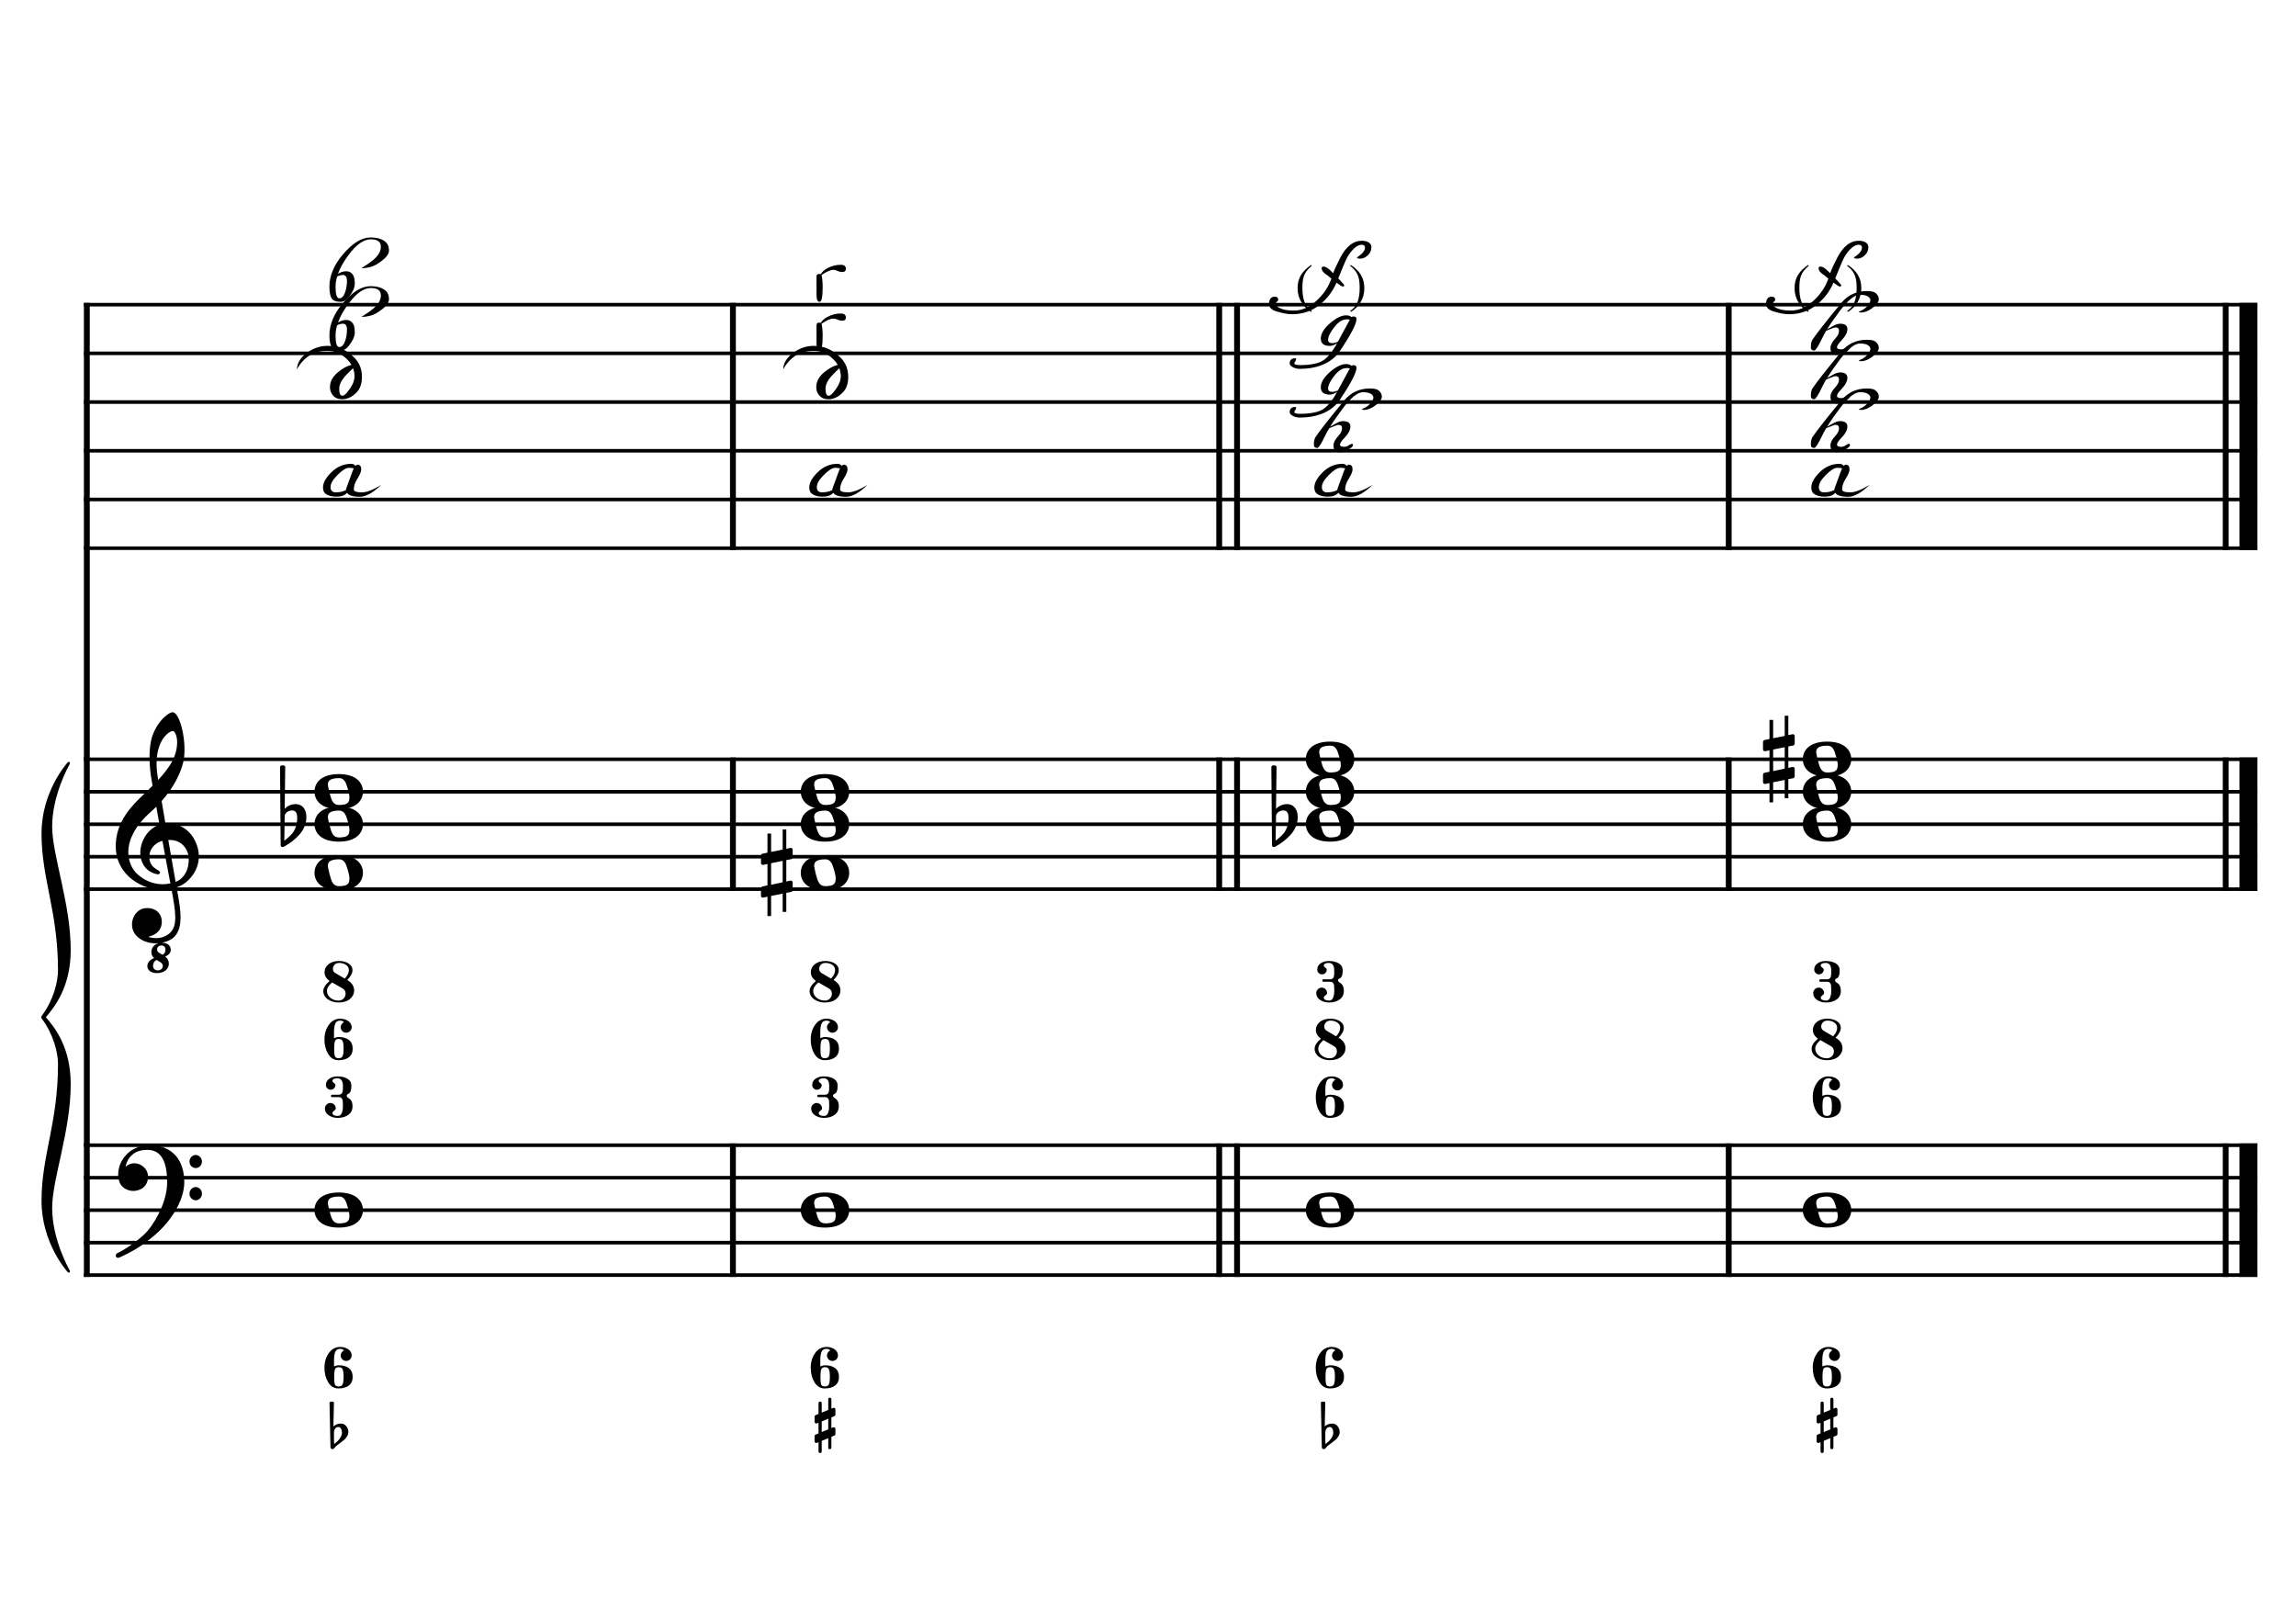 <?xml version="1.0" encoding="UTF-8" standalone="no"?>
<svg width="4209.44px" height="2976.38px" viewBox="0 0 4209.44 2976.38"
 xmlns="http://www.w3.org/2000/svg" xmlns:xlink="http://www.w3.org/1999/xlink" version="1.2" baseProfile="tiny">
<title>Cordes (15)</title>
<desc>Generated by MuseScore 3.6.2</desc>
<polyline class="StaffLines" fill="none" stroke="#000000" stroke-width="6.55" stroke-linejoin="bevel" points="153.819,558.425 4138.58,558.425"/>
<polyline class="StaffLines" fill="none" stroke="#000000" stroke-width="6.55" stroke-linejoin="bevel" points="153.819,647.717 4138.58,647.717"/>
<polyline class="StaffLines" fill="none" stroke="#000000" stroke-width="6.55" stroke-linejoin="bevel" points="153.819,737.008 4138.58,737.008"/>
<polyline class="StaffLines" fill="none" stroke="#000000" stroke-width="6.55" stroke-linejoin="bevel" points="153.819,826.299 4138.58,826.299"/>
<polyline class="StaffLines" fill="none" stroke="#000000" stroke-width="6.55" stroke-linejoin="bevel" points="153.819,915.591 4138.58,915.591"/>
<polyline class="StaffLines" fill="none" stroke="#000000" stroke-width="6.55" stroke-linejoin="bevel" points="153.819,1004.88 4138.58,1004.88"/>
<polyline class="StaffLines" fill="none" stroke="#000000" stroke-width="6.55" stroke-linejoin="bevel" points="153.819,1391.81 4138.58,1391.81"/>
<polyline class="StaffLines" fill="none" stroke="#000000" stroke-width="6.55" stroke-linejoin="bevel" points="153.819,1451.34 4138.58,1451.34"/>
<polyline class="StaffLines" fill="none" stroke="#000000" stroke-width="6.55" stroke-linejoin="bevel" points="153.819,1510.87 4138.58,1510.87"/>
<polyline class="StaffLines" fill="none" stroke="#000000" stroke-width="6.55" stroke-linejoin="bevel" points="153.819,1570.39 4138.58,1570.39"/>
<polyline class="StaffLines" fill="none" stroke="#000000" stroke-width="6.55" stroke-linejoin="bevel" points="153.819,1629.92 4138.58,1629.92"/>
<polyline class="StaffLines" fill="none" stroke="#000000" stroke-width="6.55" stroke-linejoin="bevel" points="153.819,2099.26 4138.58,2099.26"/>
<polyline class="StaffLines" fill="none" stroke="#000000" stroke-width="6.55" stroke-linejoin="bevel" points="153.819,2158.79 4138.58,2158.79"/>
<polyline class="StaffLines" fill="none" stroke="#000000" stroke-width="6.55" stroke-linejoin="bevel" points="153.819,2218.32 4138.58,2218.32"/>
<polyline class="StaffLines" fill="none" stroke="#000000" stroke-width="6.55" stroke-linejoin="bevel" points="153.819,2277.85 4138.58,2277.85"/>
<polyline class="StaffLines" fill="none" stroke="#000000" stroke-width="6.55" stroke-linejoin="bevel" points="153.819,2337.37 4138.58,2337.37"/>
<path class="Symbol" transform="matrix(2.381,0,0,2.381,2378.97,528.661)" d="M0,-0.1 C0,7.7 4,14 10.4,18.1 L10.9,17.4 C7.5,14.8 6.3,13.3 5.2,10.1 C4.2,7.2 3.7,4 3.7,-0.2 C3.7,-8.1 4.8,-12.3 10.9,-17.4 L10.5,-18.1 C3.9,-13.6 0,-8.5 0,-0.1"/>
<path class="Symbol" transform="matrix(2.381,0,0,2.381,2483.98,528.661)" d="M3.7,-0.2 C3.7,4 3.2,7.2 2.2,10.1 C1,13.3 -0.2,14.8 -3.6,17.4 L-3,18.1 C3.4,14.1 7.3,7.6 7.3,-0.1 C7.3,-8.4 3.4,-13.8 -3.2,-18.1 L-3.6,-17.4 C2.6,-12.4 3.7,-8.1 3.7,-0.2"/>
<path class="Symbol" transform="matrix(2.381,0,0,2.381,3290.12,528.661)" d="M0,-0.1 C0,7.7 4,14 10.4,18.1 L10.9,17.4 C7.5,14.8 6.3,13.3 5.2,10.1 C4.2,7.2 3.7,4 3.7,-0.2 C3.7,-8.1 4.8,-12.3 10.9,-17.4 L10.5,-18.1 C3.9,-13.6 0,-8.5 0,-0.1"/>
<path class="Symbol" transform="matrix(2.381,0,0,2.381,3395.13,528.661)" d="M3.7,-0.2 C3.7,4 3.2,7.2 2.2,10.1 C1,13.3 -0.2,14.8 -3.6,17.4 L-3,18.1 C3.4,14.1 7.3,7.6 7.3,-0.1 C7.3,-8.4 3.4,-13.8 -3.2,-18.1 L-3.6,-17.4 C2.6,-12.4 3.7,-8.1 3.7,-0.2"/>
<polyline class="BarLine" fill="none" stroke="#000000" stroke-width="10.71" stroke-linejoin="bevel" points="159.176,2095.99 159.176,2340.65"/>
<polyline class="BarLine" fill="none" stroke="#000000" stroke-width="10.71" stroke-linejoin="bevel" points="1343.73,2095.99 1343.73,2340.65"/>
<polyline class="BarLine" fill="none" stroke="#000000" stroke-width="10.71" stroke-linejoin="bevel" points="2235.27,2095.99 2235.27,2340.65"/>
<polyline class="BarLine" fill="none" stroke="#000000" stroke-width="10.71" stroke-linejoin="bevel" points="2268.01,2095.99 2268.01,2340.65"/>
<polyline class="BarLine" fill="none" stroke="#000000" stroke-width="10.71" stroke-linejoin="bevel" points="3169.39,2095.99 3169.39,2340.65"/>
<polyline class="BarLine" fill="none" stroke="#000000" stroke-width="10.71" stroke-linejoin="bevel" points="4080.54,2095.99 4080.54,2340.65"/>
<polyline class="BarLine" fill="none" stroke="#000000" stroke-width="32.74" stroke-linejoin="bevel" points="4122.21,2095.99 4122.21,2340.65"/>
<polyline class="BarLine" fill="none" stroke="#000000" stroke-width="10.71" stroke-linejoin="bevel" points="159.176,1388.54 159.176,2099.26"/>
<polyline class="BarLine" fill="none" stroke="#000000" stroke-width="10.71" stroke-linejoin="bevel" points="1343.73,1388.54 1343.73,1633.2"/>
<polyline class="BarLine" fill="none" stroke="#000000" stroke-width="10.71" stroke-linejoin="bevel" points="2235.27,1388.54 2235.27,1633.2"/>
<polyline class="BarLine" fill="none" stroke="#000000" stroke-width="10.71" stroke-linejoin="bevel" points="2268.01,1388.54 2268.01,1633.2"/>
<polyline class="BarLine" fill="none" stroke="#000000" stroke-width="10.71" stroke-linejoin="bevel" points="3169.39,1388.54 3169.39,1633.2"/>
<polyline class="BarLine" fill="none" stroke="#000000" stroke-width="10.71" stroke-linejoin="bevel" points="4080.54,1388.54 4080.54,1633.2"/>
<polyline class="BarLine" fill="none" stroke="#000000" stroke-width="32.74" stroke-linejoin="bevel" points="4122.21,1388.54 4122.21,1633.2"/>
<polyline class="BarLine" fill="none" stroke="#000000" stroke-width="10.71" stroke-linejoin="bevel" points="159.176,555.151 159.176,1391.81"/>
<polyline class="BarLine" fill="none" stroke="#000000" stroke-width="10.71" stroke-linejoin="bevel" points="1343.73,555.151 1343.73,1008.16"/>
<polyline class="BarLine" fill="none" stroke="#000000" stroke-width="10.71" stroke-linejoin="bevel" points="2235.27,555.151 2235.27,1008.16"/>
<polyline class="BarLine" fill="none" stroke="#000000" stroke-width="10.71" stroke-linejoin="bevel" points="2268.01,555.151 2268.01,1008.16"/>
<polyline class="BarLine" fill="none" stroke="#000000" stroke-width="10.71" stroke-linejoin="bevel" points="3169.39,555.151 3169.39,1008.16"/>
<polyline class="BarLine" fill="none" stroke="#000000" stroke-width="10.71" stroke-linejoin="bevel" points="4080.54,555.151 4080.54,1008.16"/>
<polyline class="BarLine" fill="none" stroke="#000000" stroke-width="32.74" stroke-linejoin="bevel" points="4122.21,555.151 4122.21,1008.16"/>
<path class="Accidental" transform="matrix(2.381,0,0,2.381,513.384,1510.87)" d="M20.1,-7.9 C19.5,-11.8 17.1,-15.5 12,-15.5 C7,-15.5 4.1,-12.4 3.6,-11.8 L4,-43.9 C4,-44.7 3.4,-45.3 2.6,-45.3 L1.4,-45.3 C0.6,-45.3 0,-44.7 0,-43.9 L0.5,16.2 C0.5,17 1.1,17.6 1.9,17.6 C2.1,17.6 2.5,17.5 2.7,17.4 C3.1,17.2 9.6,14 15,7.9 C18.8,3.6 20.3,-1.3 20.3,-5.4 C20.3,-6.3 20.2,-7.1 20.1,-7.9 M13.2,-4 C13.2,-2.5 12.8,2.1 10.3,5.9 C8.6,8.5 5.2,11.2 3.3,12.7 L3.6,-6.8 C3.8,-7.7 5.3,-10.6 9.3,-10.6 C12.9,-10.6 13.2,-7.2 13.2,-5.1 L13.2,-4 "/>
<path class="Accidental" transform="matrix(2.381,0,0,2.381,1395.16,1600.16)" d="M23.3,-10.6 C23.9,-10.7 24.4,-11.4 24.4,-12 L24.4,-17.9 C24.4,-18.7 23.8,-19.3 23,-19.3 L22.8,-19.3 L19.5,-18.6 L19.5,-33.5 L16.7,-33.5 L16.7,-18 L7.8,-16.2 L7.8,-30.3 L5,-30.3 L5,-15.6 L1.1,-14.8 C0.5,-14.7 0,-14 0,-13.4 L0,-13.2 L0,-7.4 L0,-7.6 C0,-6.8 0.6,-6.2 1.4,-6.2 L1.7,-6.2 L5,-6.9 L5,9.6 L1.1,10.4 C0.5,10.5 0,11.2 0,11.8 L0,17.6 C0,18.4 0.6,19 1.4,19 L1.7,19 L5,18.3 L5,33.2 L7.8,33.2 L7.8,17.7 L16.7,15.9 L16.7,30 L19.5,30 L19.5,15.3 L23.3,14.6 C23.9,14.5 24.4,13.8 24.4,13.2 L24.4,7.3 C24.4,6.5 23.8,5.9 23,5.9 L22.8,5.9 L19.5,6.6 L19.5,-9.9 L23.3,-10.6 M7.8,9.1 L7.8,-7.5 L16.7,-9.3 L16.7,7.2 L7.8,9.1 "/>
<path class="Accidental" transform="matrix(2.381,0,0,2.381,2330.87,1510.87)" d="M20.1,-7.9 C19.5,-11.8 17.1,-15.5 12,-15.5 C7,-15.5 4.1,-12.4 3.6,-11.8 L4,-43.9 C4,-44.7 3.4,-45.3 2.6,-45.3 L1.4,-45.3 C0.6,-45.3 0,-44.7 0,-43.9 L0.5,16.2 C0.5,17 1.1,17.6 1.9,17.6 C2.1,17.6 2.5,17.5 2.7,17.4 C3.1,17.2 9.6,14 15,7.9 C18.8,3.6 20.3,-1.3 20.3,-5.4 C20.3,-6.3 20.2,-7.1 20.1,-7.9 M13.2,-4 C13.2,-2.5 12.8,2.1 10.3,5.9 C8.6,8.5 5.2,11.2 3.3,12.7 L3.6,-6.8 C3.8,-7.7 5.3,-10.6 9.3,-10.6 C12.9,-10.6 13.2,-7.2 13.2,-5.1 L13.2,-4 "/>
<path class="Accidental" transform="matrix(2.381,0,0,2.381,3232.26,1391.81)" d="M23.3,-10.6 C23.9,-10.7 24.4,-11.4 24.4,-12 L24.4,-17.9 C24.4,-18.7 23.8,-19.3 23,-19.3 L22.8,-19.3 L19.5,-18.6 L19.5,-33.5 L16.7,-33.5 L16.7,-18 L7.8,-16.2 L7.8,-30.3 L5,-30.3 L5,-15.6 L1.1,-14.8 C0.5,-14.7 0,-14 0,-13.4 L0,-13.2 L0,-7.4 L0,-7.6 C0,-6.8 0.6,-6.2 1.4,-6.2 L1.7,-6.2 L5,-6.9 L5,9.6 L1.1,10.4 C0.5,10.5 0,11.2 0,11.8 L0,17.6 C0,18.4 0.6,19 1.4,19 L1.7,19 L5,18.3 L5,33.2 L7.8,33.2 L7.8,17.7 L16.7,15.9 L16.7,30 L19.5,30 L19.5,15.3 L23.3,14.6 C23.9,14.5 24.4,13.8 24.4,13.2 L24.4,7.3 C24.4,6.5 23.8,5.9 23,5.9 L22.8,5.9 L19.5,6.6 L19.5,-9.9 L23.3,-10.6 M7.8,9.1 L7.8,-7.5 L16.7,-9.3 L16.7,7.2 L7.8,9.1 "/>
<path class="Note" transform="matrix(2.381,0,0,2.381,576.595,2218.32)" d="M18.7,-13.6 C4.9,-13.6 0,-6.6 0,-0.1 C0,6.4 4.9,13.4 18.7,13.4 C32.5,13.4 37.3,6.4 37.3,-0.1 C37.3,-6.6 32.5,-13.6 18.7,-13.6 M10.4,-4.5 C10.3,-4.9 10.3,-5.3 10.3,-5.7 C10.3,-6.5 10.5,-7.3 10.9,-8 C11.6,-9 12.8,-9.7 14.3,-10 C15.6,-10.3 16.3,-10.5 18.9,-10.5 L19,-10.5 C23,-10.5 24.3,-6.8 25.4,-3 L25.7,-2 C26.5,0.6 26.9,2.8 26.9,4.5 C26.9,5.7 26.7,6.8 26.3,7.6 C25.7,8.7 24.7,9.4 23,9.8 C22.1,10 20.6,10.1 20.6,10.1 C20.1,10.1 19.7,10.2 19.3,10.2 C16.1,10.2 14.1,9 12.7,4.7 C11.5,1 11.3,-0.1 10.4,-4.5"/>
<path class="Note" transform="matrix(2.381,0,0,2.381,1468.13,2218.32)" d="M18.7,-13.6 C4.9,-13.6 0,-6.6 0,-0.1 C0,6.4 4.9,13.4 18.7,13.4 C32.5,13.4 37.3,6.4 37.3,-0.1 C37.3,-6.6 32.5,-13.6 18.7,-13.6 M10.4,-4.5 C10.3,-4.9 10.3,-5.3 10.3,-5.7 C10.3,-6.5 10.5,-7.3 10.9,-8 C11.6,-9 12.8,-9.7 14.3,-10 C15.6,-10.3 16.3,-10.5 18.9,-10.5 L19,-10.5 C23,-10.5 24.3,-6.8 25.4,-3 L25.7,-2 C26.5,0.6 26.9,2.8 26.9,4.5 C26.9,5.7 26.7,6.8 26.3,7.6 C25.7,8.7 24.7,9.4 23,9.8 C22.1,10 20.6,10.1 20.6,10.1 C20.1,10.1 19.7,10.2 19.3,10.2 C16.1,10.2 14.1,9 12.7,4.7 C11.5,1 11.3,-0.1 10.4,-4.5"/>
<path class="Note" transform="matrix(2.381,0,0,2.381,2394.09,2218.32)" d="M18.7,-13.6 C4.9,-13.6 0,-6.6 0,-0.1 C0,6.4 4.9,13.4 18.7,13.4 C32.5,13.4 37.3,6.4 37.3,-0.1 C37.3,-6.6 32.5,-13.6 18.7,-13.6 M10.4,-4.5 C10.3,-4.9 10.3,-5.3 10.3,-5.7 C10.3,-6.5 10.5,-7.3 10.9,-8 C11.6,-9 12.8,-9.7 14.3,-10 C15.6,-10.3 16.3,-10.5 18.9,-10.5 L19,-10.5 C23,-10.5 24.3,-6.8 25.4,-3 L25.7,-2 C26.5,0.6 26.9,2.8 26.9,4.5 C26.9,5.7 26.7,6.8 26.3,7.6 C25.7,8.7 24.7,9.4 23,9.8 C22.1,10 20.6,10.1 20.6,10.1 C20.1,10.1 19.7,10.2 19.3,10.2 C16.1,10.2 14.1,9 12.7,4.7 C11.5,1 11.3,-0.1 10.4,-4.5"/>
<path class="Note" transform="matrix(2.381,0,0,2.381,3305.23,2218.32)" d="M18.7,-13.6 C4.9,-13.6 0,-6.6 0,-0.1 C0,6.4 4.9,13.4 18.7,13.4 C32.5,13.4 37.3,6.4 37.3,-0.1 C37.3,-6.6 32.5,-13.6 18.7,-13.6 M10.4,-4.5 C10.3,-4.9 10.3,-5.3 10.3,-5.7 C10.3,-6.5 10.5,-7.3 10.9,-8 C11.6,-9 12.8,-9.7 14.3,-10 C15.6,-10.3 16.3,-10.5 18.9,-10.5 L19,-10.5 C23,-10.5 24.3,-6.8 25.4,-3 L25.7,-2 C26.5,0.6 26.9,2.8 26.9,4.5 C26.9,5.7 26.7,6.8 26.3,7.6 C25.7,8.7 24.7,9.4 23,9.8 C22.1,10 20.6,10.1 20.6,10.1 C20.1,10.1 19.7,10.2 19.3,10.2 C16.1,10.2 14.1,9 12.7,4.7 C11.5,1 11.3,-0.1 10.4,-4.5"/>
<path class="Note" transform="matrix(2.381,0,0,2.381,576.595,1600.16)" d="M18.7,-13.6 C4.9,-13.6 0,-6.6 0,-0.1 C0,6.4 4.9,13.4 18.7,13.4 C32.5,13.4 37.3,6.4 37.3,-0.1 C37.3,-6.6 32.5,-13.6 18.7,-13.6 M10.4,-4.5 C10.3,-4.9 10.3,-5.3 10.3,-5.7 C10.3,-6.5 10.5,-7.3 10.9,-8 C11.6,-9 12.8,-9.7 14.3,-10 C15.6,-10.3 16.3,-10.5 18.9,-10.5 L19,-10.5 C23,-10.5 24.3,-6.8 25.4,-3 L25.7,-2 C26.5,0.6 26.9,2.8 26.9,4.5 C26.9,5.7 26.7,6.8 26.3,7.6 C25.7,8.7 24.7,9.4 23,9.8 C22.1,10 20.6,10.1 20.6,10.1 C20.1,10.1 19.7,10.2 19.3,10.2 C16.1,10.2 14.1,9 12.7,4.7 C11.5,1 11.3,-0.1 10.4,-4.5"/>
<path class="Note" transform="matrix(2.381,0,0,2.381,576.595,1510.87)" d="M18.7,-13.6 C4.9,-13.6 0,-6.6 0,-0.1 C0,6.4 4.9,13.4 18.7,13.4 C32.5,13.4 37.3,6.4 37.3,-0.1 C37.3,-6.6 32.5,-13.6 18.7,-13.6 M10.4,-4.5 C10.3,-4.9 10.3,-5.3 10.3,-5.7 C10.3,-6.5 10.5,-7.3 10.9,-8 C11.6,-9 12.8,-9.7 14.3,-10 C15.6,-10.3 16.3,-10.5 18.9,-10.5 L19,-10.5 C23,-10.5 24.3,-6.8 25.4,-3 L25.7,-2 C26.5,0.6 26.9,2.8 26.9,4.5 C26.9,5.7 26.7,6.8 26.3,7.6 C25.7,8.7 24.7,9.4 23,9.8 C22.1,10 20.6,10.1 20.6,10.1 C20.1,10.1 19.7,10.2 19.3,10.2 C16.1,10.2 14.1,9 12.7,4.7 C11.5,1 11.3,-0.1 10.4,-4.5"/>
<path class="Note" transform="matrix(2.381,0,0,2.381,576.595,1451.34)" d="M18.7,-13.6 C4.9,-13.6 0,-6.6 0,-0.1 C0,6.4 4.9,13.4 18.7,13.4 C32.5,13.4 37.3,6.4 37.3,-0.1 C37.3,-6.6 32.5,-13.6 18.7,-13.6 M10.4,-4.5 C10.3,-4.9 10.3,-5.3 10.3,-5.7 C10.3,-6.5 10.5,-7.3 10.9,-8 C11.6,-9 12.8,-9.7 14.3,-10 C15.6,-10.3 16.3,-10.5 18.9,-10.5 L19,-10.5 C23,-10.5 24.3,-6.8 25.4,-3 L25.7,-2 C26.5,0.6 26.9,2.8 26.9,4.5 C26.9,5.7 26.7,6.8 26.3,7.6 C25.7,8.7 24.7,9.4 23,9.8 C22.1,10 20.6,10.1 20.6,10.1 C20.1,10.1 19.7,10.2 19.3,10.2 C16.1,10.2 14.1,9 12.7,4.7 C11.5,1 11.3,-0.1 10.4,-4.5"/>
<path class="Note" transform="matrix(2.381,0,0,2.381,1468.13,1600.16)" d="M18.7,-13.6 C4.9,-13.6 0,-6.6 0,-0.1 C0,6.4 4.9,13.4 18.7,13.4 C32.5,13.4 37.3,6.4 37.3,-0.1 C37.3,-6.6 32.5,-13.6 18.7,-13.6 M10.4,-4.5 C10.3,-4.9 10.3,-5.3 10.3,-5.7 C10.3,-6.5 10.5,-7.3 10.9,-8 C11.6,-9 12.8,-9.7 14.3,-10 C15.6,-10.3 16.3,-10.5 18.9,-10.5 L19,-10.5 C23,-10.5 24.3,-6.8 25.4,-3 L25.7,-2 C26.5,0.6 26.9,2.8 26.9,4.5 C26.9,5.7 26.7,6.8 26.3,7.6 C25.7,8.7 24.7,9.4 23,9.8 C22.1,10 20.6,10.1 20.6,10.1 C20.1,10.1 19.7,10.2 19.3,10.2 C16.1,10.2 14.1,9 12.7,4.7 C11.5,1 11.3,-0.1 10.4,-4.5"/>
<path class="Note" transform="matrix(2.381,0,0,2.381,1468.13,1510.87)" d="M18.7,-13.6 C4.9,-13.6 0,-6.6 0,-0.1 C0,6.4 4.9,13.4 18.7,13.4 C32.5,13.4 37.3,6.4 37.3,-0.1 C37.3,-6.6 32.5,-13.6 18.7,-13.6 M10.4,-4.5 C10.3,-4.9 10.3,-5.3 10.3,-5.7 C10.3,-6.5 10.5,-7.3 10.9,-8 C11.6,-9 12.8,-9.7 14.3,-10 C15.6,-10.3 16.3,-10.5 18.9,-10.5 L19,-10.5 C23,-10.5 24.3,-6.8 25.4,-3 L25.7,-2 C26.5,0.6 26.9,2.8 26.9,4.5 C26.9,5.7 26.7,6.8 26.3,7.6 C25.7,8.7 24.7,9.4 23,9.8 C22.1,10 20.6,10.1 20.6,10.1 C20.1,10.1 19.7,10.2 19.3,10.2 C16.1,10.2 14.1,9 12.7,4.7 C11.5,1 11.3,-0.1 10.4,-4.5"/>
<path class="Note" transform="matrix(2.381,0,0,2.381,1468.13,1451.34)" d="M18.7,-13.6 C4.9,-13.6 0,-6.6 0,-0.1 C0,6.4 4.9,13.4 18.7,13.4 C32.5,13.4 37.3,6.4 37.3,-0.1 C37.3,-6.6 32.5,-13.6 18.7,-13.6 M10.4,-4.5 C10.3,-4.9 10.3,-5.3 10.3,-5.7 C10.3,-6.5 10.5,-7.3 10.9,-8 C11.6,-9 12.8,-9.7 14.3,-10 C15.6,-10.3 16.3,-10.5 18.9,-10.5 L19,-10.5 C23,-10.5 24.3,-6.8 25.4,-3 L25.7,-2 C26.5,0.6 26.9,2.8 26.9,4.5 C26.9,5.7 26.7,6.8 26.3,7.6 C25.7,8.7 24.7,9.4 23,9.8 C22.1,10 20.6,10.1 20.6,10.1 C20.1,10.1 19.7,10.2 19.3,10.2 C16.1,10.2 14.1,9 12.7,4.7 C11.5,1 11.3,-0.1 10.4,-4.5"/>
<path class="Note" transform="matrix(2.381,0,0,2.381,2394.09,1510.87)" d="M18.7,-13.6 C4.9,-13.6 0,-6.6 0,-0.1 C0,6.4 4.9,13.4 18.7,13.4 C32.5,13.4 37.3,6.4 37.3,-0.1 C37.3,-6.6 32.5,-13.6 18.7,-13.6 M10.4,-4.5 C10.3,-4.9 10.3,-5.3 10.3,-5.7 C10.3,-6.5 10.5,-7.3 10.9,-8 C11.6,-9 12.8,-9.7 14.3,-10 C15.6,-10.3 16.3,-10.5 18.9,-10.5 L19,-10.5 C23,-10.5 24.3,-6.8 25.4,-3 L25.7,-2 C26.5,0.6 26.9,2.8 26.9,4.5 C26.9,5.7 26.7,6.8 26.3,7.6 C25.7,8.7 24.7,9.4 23,9.8 C22.1,10 20.6,10.1 20.6,10.1 C20.1,10.1 19.7,10.2 19.3,10.2 C16.1,10.2 14.1,9 12.7,4.7 C11.5,1 11.3,-0.1 10.4,-4.5"/>
<path class="Note" transform="matrix(2.381,0,0,2.381,2394.09,1451.34)" d="M18.7,-13.6 C4.9,-13.6 0,-6.6 0,-0.1 C0,6.4 4.9,13.4 18.7,13.4 C32.5,13.4 37.3,6.4 37.3,-0.1 C37.3,-6.6 32.5,-13.6 18.7,-13.6 M10.4,-4.5 C10.3,-4.9 10.3,-5.3 10.3,-5.7 C10.3,-6.5 10.5,-7.3 10.9,-8 C11.6,-9 12.8,-9.7 14.3,-10 C15.6,-10.3 16.3,-10.5 18.9,-10.5 L19,-10.5 C23,-10.5 24.3,-6.8 25.4,-3 L25.7,-2 C26.5,0.6 26.9,2.8 26.9,4.5 C26.9,5.7 26.7,6.8 26.3,7.6 C25.7,8.7 24.7,9.4 23,9.8 C22.1,10 20.6,10.1 20.6,10.1 C20.1,10.1 19.7,10.2 19.3,10.2 C16.1,10.2 14.1,9 12.7,4.7 C11.5,1 11.3,-0.1 10.4,-4.5"/>
<path class="Note" transform="matrix(2.381,0,0,2.381,2394.09,1391.81)" d="M18.7,-13.6 C4.9,-13.6 0,-6.6 0,-0.1 C0,6.4 4.9,13.4 18.7,13.4 C32.5,13.4 37.3,6.4 37.3,-0.1 C37.3,-6.6 32.5,-13.6 18.7,-13.6 M10.4,-4.5 C10.3,-4.9 10.3,-5.3 10.3,-5.7 C10.3,-6.5 10.5,-7.3 10.9,-8 C11.6,-9 12.8,-9.7 14.3,-10 C15.6,-10.3 16.3,-10.5 18.9,-10.5 L19,-10.5 C23,-10.5 24.3,-6.8 25.4,-3 L25.7,-2 C26.5,0.6 26.9,2.8 26.9,4.5 C26.9,5.7 26.7,6.8 26.3,7.6 C25.7,8.7 24.7,9.4 23,9.8 C22.1,10 20.6,10.1 20.6,10.1 C20.1,10.1 19.7,10.2 19.3,10.2 C16.1,10.2 14.1,9 12.7,4.7 C11.5,1 11.3,-0.1 10.4,-4.5"/>
<path class="Note" transform="matrix(2.381,0,0,2.381,3305.23,1510.87)" d="M18.7,-13.6 C4.9,-13.6 0,-6.6 0,-0.1 C0,6.4 4.9,13.4 18.7,13.4 C32.5,13.4 37.3,6.4 37.3,-0.1 C37.3,-6.6 32.5,-13.6 18.7,-13.6 M10.4,-4.5 C10.3,-4.9 10.3,-5.3 10.3,-5.7 C10.3,-6.5 10.5,-7.3 10.9,-8 C11.6,-9 12.8,-9.7 14.3,-10 C15.6,-10.3 16.3,-10.5 18.9,-10.5 L19,-10.5 C23,-10.5 24.3,-6.8 25.4,-3 L25.7,-2 C26.5,0.6 26.9,2.8 26.9,4.5 C26.9,5.7 26.7,6.8 26.3,7.6 C25.7,8.7 24.7,9.4 23,9.8 C22.1,10 20.6,10.1 20.6,10.1 C20.1,10.1 19.7,10.2 19.3,10.2 C16.1,10.2 14.1,9 12.7,4.7 C11.5,1 11.3,-0.1 10.4,-4.5"/>
<path class="Note" transform="matrix(2.381,0,0,2.381,3305.23,1451.34)" d="M18.7,-13.6 C4.9,-13.6 0,-6.6 0,-0.1 C0,6.4 4.9,13.4 18.7,13.4 C32.5,13.4 37.3,6.4 37.3,-0.1 C37.3,-6.6 32.5,-13.6 18.7,-13.6 M10.4,-4.5 C10.3,-4.9 10.3,-5.3 10.3,-5.7 C10.3,-6.5 10.5,-7.3 10.9,-8 C11.6,-9 12.8,-9.7 14.3,-10 C15.6,-10.3 16.3,-10.5 18.9,-10.5 L19,-10.5 C23,-10.5 24.3,-6.8 25.4,-3 L25.7,-2 C26.5,0.6 26.9,2.8 26.9,4.5 C26.9,5.7 26.7,6.8 26.3,7.6 C25.7,8.7 24.7,9.4 23,9.8 C22.1,10 20.6,10.1 20.6,10.1 C20.1,10.1 19.7,10.2 19.3,10.2 C16.1,10.2 14.1,9 12.7,4.7 C11.5,1 11.3,-0.1 10.4,-4.5"/>
<path class="Note" transform="matrix(2.381,0,0,2.381,3305.23,1391.81)" d="M18.7,-13.6 C4.9,-13.6 0,-6.6 0,-0.1 C0,6.4 4.9,13.4 18.7,13.4 C32.5,13.4 37.3,6.4 37.3,-0.1 C37.3,-6.6 32.5,-13.6 18.7,-13.6 M10.4,-4.5 C10.3,-4.9 10.3,-5.3 10.3,-5.7 C10.3,-6.5 10.5,-7.3 10.9,-8 C11.6,-9 12.8,-9.7 14.3,-10 C15.6,-10.3 16.3,-10.5 18.9,-10.5 L19,-10.5 C23,-10.5 24.3,-6.8 25.4,-3 L25.7,-2 C26.5,0.6 26.9,2.8 26.9,4.5 C26.9,5.7 26.7,6.8 26.3,7.6 C25.7,8.7 24.7,9.4 23,9.8 C22.1,10 20.6,10.1 20.6,10.1 C20.1,10.1 19.7,10.2 19.3,10.2 C16.1,10.2 14.1,9 12.7,4.7 C11.5,1 11.3,-0.1 10.4,-4.5"/>
<path class="Note" d="M655.414,851.839 C659.985,851.839 662.27,854.705 662.27,860.438 C662.27,864.467 659.752,870.471 654.717,878.451 C650.688,884.881 648.674,891.157 648.674,897.277 C648.674,900.763 653.748,902.507 663.897,902.507 C672.265,902.507 683.924,897.974 698.877,888.91 C683.847,903.398 670.792,910.641 659.714,910.641 C649.72,910.641 642.747,909.131 638.796,906.109 C637.789,905.334 636.936,904.405 636.239,903.32 C632.365,908.046 625.896,910.409 616.832,910.409 C608.155,910.409 601.492,908.627 596.844,905.063 C593.745,902.662 592.195,898.827 592.195,893.558 C592.195,885.191 597.153,876.049 607.07,866.133 C617.684,855.519 629.964,850.212 643.909,850.212 C647.395,850.212 649.952,851.49 651.579,854.047 C652.896,852.575 654.174,851.839 655.414,851.839 M634.612,898.091 C634.535,897.471 634.496,896.851 634.496,896.231 C634.496,895.921 638.447,885.114 646.349,863.808 C647.124,861.717 647.899,859.935 648.674,858.463 C645.652,857.843 642.669,857.533 639.725,857.533 C634.302,857.533 627.097,862.143 618.11,871.362 C610.053,879.574 606.024,886.663 606.024,892.629 C606.024,899.214 609.162,902.507 615.437,902.507 C623.03,902.507 629.421,901.035 634.612,898.091"/>
<path class="Note" d="M662.503,581.059 C672.962,574.474 680.554,569.09 685.28,564.906 C693.957,557.236 698.296,549.489 698.296,541.664 C698.296,532.522 692.175,527.951 679.934,527.951 C667.074,527.951 653.671,537.209 639.725,555.725 C630.274,568.276 623.572,580.13 619.621,591.286 C624.502,588.11 629.654,586.521 635.077,586.521 C640.19,586.521 644.258,588.807 647.279,593.378 C649.371,596.554 650.417,601.977 650.417,609.647 C650.417,616.542 646.776,624.638 639.493,633.935 C635,639.668 630.002,642.535 624.502,642.535 C617.529,642.535 612.648,641.14 609.859,638.351 C605.908,634.4 603.932,626.575 603.932,614.877 C603.932,595.198 611.874,575.83 627.756,556.771 C645.652,535.311 662.813,524.581 679.237,524.581 C691.943,524.581 701.433,527.564 707.709,533.529 C711.35,537.015 713.171,542.051 713.171,548.637 C713.171,555.997 705.927,564.209 691.439,573.273 C683.847,578.077 674.201,580.672 662.503,581.059 M618.11,596.167 C616.173,602.675 615.205,608.911 615.205,614.877 C615.205,629.055 617.452,636.143 621.945,636.143 C626.206,636.143 629.538,633.122 631.939,627.079 C634.728,620.261 636.123,612.707 636.123,604.418 C636.123,597.058 633.682,593.378 628.802,593.378 C625.393,593.378 621.829,594.307 618.11,596.167"/>
<path class="Note" d="M662.503,491.768 C672.962,485.183 680.554,479.798 685.28,475.615 C693.957,467.945 698.296,460.197 698.296,452.373 C698.296,443.231 692.175,438.66 679.934,438.66 C667.074,438.66 653.671,447.918 639.725,466.434 C630.274,478.985 623.572,490.838 619.621,501.995 C624.502,498.818 629.654,497.23 635.077,497.23 C640.19,497.23 644.258,499.515 647.279,504.086 C649.371,507.263 650.417,512.686 650.417,520.356 C650.417,527.251 646.776,535.347 639.493,544.644 C635,550.377 630.002,553.244 624.502,553.244 C617.529,553.244 612.648,551.849 609.859,549.06 C605.908,545.109 603.932,537.284 603.932,525.585 C603.932,505.907 611.874,486.539 627.756,467.48 C645.652,446.02 662.813,435.29 679.237,435.29 C691.943,435.29 701.433,438.272 707.709,444.238 C711.35,447.724 713.171,452.76 713.171,459.345 C713.171,466.705 705.927,474.917 691.439,483.982 C683.847,488.785 674.201,491.381 662.503,491.768 M618.11,506.875 C616.173,513.383 615.205,519.62 615.205,525.585 C615.205,539.763 617.452,546.852 621.945,546.852 C626.206,546.852 629.538,543.831 631.939,537.788 C634.728,530.97 636.123,523.416 636.123,515.126 C636.123,507.766 633.682,504.086 628.802,504.086 C625.393,504.086 621.829,505.016 618.11,506.875"/>
<path class="Note" d="M544.325,677.207 C544.635,665.509 551.104,655.127 563.733,646.063 C574.966,638.005 587.246,633.977 600.571,633.977 C619.243,633.977 635.706,641.298 649.961,655.941 C659.026,665.315 663.558,676.936 663.558,690.804 C663.558,703.277 660.226,712.845 653.564,719.508 C645.429,727.72 636.829,731.826 627.765,731.826 C621.567,731.826 616.763,730.432 613.355,727.643 C607.776,723.072 604.987,716.951 604.987,709.281 C604.987,699.365 609.946,690.3 619.862,682.088 C627.997,675.348 636.171,670.932 644.383,668.84 C642.214,665.121 639.463,661.635 636.132,658.381 C625.75,648.232 613.974,643.157 600.804,643.157 C587.091,643.157 575.741,646.14 566.754,652.106 C557.457,658.226 549.981,666.593 544.325,677.207 M647.288,674.999 C643.027,678.95 638.766,683.173 634.505,687.666 C626.138,696.498 621.954,704.865 621.954,712.768 C621.954,721.212 623.891,725.435 627.765,725.435 C631.251,725.435 636.132,720.67 642.407,711.141 C647.443,703.548 649.961,696.576 649.961,690.223 C649.961,684.8 649.07,679.725 647.288,674.999"/>
<path class="Note" d="M1546.95,851.839 C1551.52,851.839 1553.81,854.705 1553.81,860.438 C1553.81,864.467 1551.29,870.471 1546.25,878.451 C1542.23,884.881 1540.21,891.157 1540.21,897.277 C1540.21,900.763 1545.29,902.507 1555.44,902.507 C1563.8,902.507 1575.46,897.974 1590.41,888.91 C1575.38,903.398 1562.33,910.641 1551.25,910.641 C1541.26,910.641 1534.28,909.131 1530.33,906.109 C1529.33,905.334 1528.47,904.405 1527.78,903.32 C1523.9,908.046 1517.43,910.409 1508.37,910.409 C1499.69,910.409 1493.03,908.627 1488.38,905.063 C1485.28,902.662 1483.73,898.827 1483.73,893.558 C1483.73,885.191 1488.69,876.049 1498.61,866.133 C1509.22,855.519 1521.5,850.212 1535.45,850.212 C1538.93,850.212 1541.49,851.49 1543.12,854.047 C1544.43,852.575 1545.71,851.839 1546.95,851.839 M1526.15,898.091 C1526.07,897.471 1526.03,896.851 1526.03,896.231 C1526.03,895.921 1529.99,885.114 1537.89,863.808 C1538.66,861.717 1539.44,859.935 1540.21,858.463 C1537.19,857.843 1534.21,857.533 1531.26,857.533 C1525.84,857.533 1518.64,862.143 1509.65,871.362 C1501.59,879.574 1497.56,886.663 1497.56,892.629 C1497.56,899.214 1500.7,902.507 1506.98,902.507 C1514.57,902.507 1520.96,901.035 1526.15,898.091"/>
<path class="Note" d="M1502.68,642.535 C1498.88,642.535 1496.98,638.468 1496.98,630.333 L1496.98,596.283 C1496.98,593.029 1498.57,591.402 1501.75,591.402 C1503.14,591.402 1504.19,591.518 1504.88,591.751 C1507.36,587.412 1511.43,583.771 1517.09,580.827 C1524.99,576.721 1533.01,574.668 1541.14,574.668 C1547.57,574.668 1550.79,577.069 1550.79,581.873 C1550.79,585.902 1548.62,587.916 1544.28,587.916 C1541.18,587.916 1538.24,587.219 1535.45,585.824 C1532.97,584.584 1530.33,583.965 1527.54,583.965 C1522.74,583.965 1515.65,587.102 1506.28,593.378 C1507.6,599.653 1508.25,606.974 1508.25,615.342 C1508.25,633.471 1506.39,642.535 1502.68,642.535"/>
<path class="Note" d="M1502.68,553.244 C1498.88,553.244 1496.98,549.176 1496.98,541.041 L1496.98,506.992 C1496.98,503.738 1498.57,502.111 1501.75,502.111 C1503.14,502.111 1504.19,502.227 1504.88,502.459 C1507.36,498.121 1511.43,494.48 1517.09,491.536 C1524.99,487.43 1533.01,485.376 1541.14,485.376 C1547.57,485.376 1550.79,487.778 1550.79,492.582 C1550.79,496.61 1548.62,498.624 1544.28,498.624 C1541.18,498.624 1538.24,497.927 1535.45,496.533 C1532.97,495.293 1530.33,494.673 1527.54,494.673 C1522.74,494.673 1515.65,497.811 1506.28,504.086 C1507.6,510.362 1508.25,517.683 1508.25,526.05 C1508.25,544.179 1506.39,553.244 1502.68,553.244"/>
<path class="Note" d="M1435.86,677.207 C1436.17,665.509 1442.64,655.127 1455.27,646.063 C1466.5,638.005 1478.78,633.977 1492.11,633.977 C1510.78,633.977 1527.24,641.298 1541.5,655.941 C1550.56,665.315 1555.1,676.936 1555.1,690.804 C1555.1,703.277 1551.76,712.845 1545.1,719.508 C1536.97,727.72 1528.37,731.826 1519.3,731.826 C1513.1,731.826 1508.3,730.432 1504.89,727.643 C1499.31,723.072 1496.53,716.951 1496.53,709.281 C1496.53,699.365 1501.48,690.3 1511.4,682.088 C1519.54,675.348 1527.71,670.932 1535.92,668.84 C1533.75,665.121 1531,661.635 1527.67,658.381 C1517.29,648.232 1505.51,643.157 1492.34,643.157 C1478.63,643.157 1467.28,646.14 1458.29,652.106 C1449,658.226 1441.52,666.593 1435.86,677.207 M1538.83,674.999 C1534.57,678.95 1530.3,683.173 1526.04,687.666 C1517.68,696.498 1513.49,704.865 1513.49,712.768 C1513.49,721.212 1515.43,725.435 1519.3,725.435 C1522.79,725.435 1527.67,720.67 1533.95,711.141 C1538.98,703.548 1541.5,696.576 1541.5,690.223 C1541.5,684.8 1540.61,679.725 1538.83,674.999"/>
<path class="Note" d="M2472.9,851.839 C2477.48,851.839 2479.76,854.705 2479.76,860.438 C2479.76,864.467 2477.24,870.471 2472.21,878.451 C2468.18,884.881 2466.16,891.157 2466.16,897.277 C2466.16,900.763 2471.24,902.507 2481.39,902.507 C2489.75,902.507 2501.41,897.974 2516.37,888.91 C2501.34,903.398 2488.28,910.641 2477.2,910.641 C2467.21,910.641 2460.24,909.131 2456.29,906.109 C2455.28,905.334 2454.43,904.405 2453.73,903.32 C2449.86,908.046 2443.39,910.409 2434.32,910.409 C2425.65,910.409 2418.98,908.627 2414.33,905.063 C2411.24,902.662 2409.69,898.827 2409.69,893.558 C2409.69,885.191 2414.64,876.049 2424.56,866.133 C2435.17,855.519 2447.45,850.212 2461.4,850.212 C2464.89,850.212 2467.44,851.49 2469.07,854.047 C2470.39,852.575 2471.66,851.839 2472.9,851.839 M2452.1,898.091 C2452.03,897.471 2451.99,896.851 2451.99,896.231 C2451.99,895.921 2455.94,885.114 2463.84,863.808 C2464.61,861.717 2465.39,859.935 2466.16,858.463 C2463.14,857.843 2460.16,857.533 2457.22,857.533 C2451.79,857.533 2444.59,862.143 2435.6,871.362 C2427.54,879.574 2423.51,886.663 2423.51,892.629 C2423.51,899.214 2426.65,902.507 2432.93,902.507 C2440.52,902.507 2446.91,901.035 2452.1,898.091"/>
<path class="Note" d="M2486.97,584.778 C2486.97,593.688 2476.82,613.25 2456.52,643.465 C2448.46,655.473 2436.88,664.266 2421.77,669.845 C2410.62,674.028 2397.72,676.12 2383.07,676.12 C2378.35,676.12 2374.16,675.152 2370.52,673.215 C2366.49,671.123 2364.48,668.837 2364.48,666.358 C2364.48,659.928 2367.93,656.713 2374.82,656.713 C2375.83,656.713 2376.33,657.332 2376.33,658.572 C2376.33,659.657 2375.83,660.858 2374.82,662.175 C2373.58,663.802 2372.96,665.002 2372.96,665.777 C2372.96,668.101 2376.45,669.263 2383.42,669.263 C2399.07,669.263 2411.43,667.365 2420.49,663.569 C2429.95,659.695 2439.36,649.818 2448.73,633.935 L2451.41,628.938 C2446.91,632.347 2442.46,634.052 2438.04,634.052 C2427.04,634.052 2421.54,629.597 2421.54,620.687 C2421.54,611.081 2428.01,600.97 2440.95,590.356 C2451.1,582.144 2460.12,578.038 2468.02,578.038 C2471.97,578.038 2475.27,579.084 2477.9,581.176 C2478.83,580.478 2479.99,580.13 2481.39,580.13 C2485.11,580.13 2486.97,581.679 2486.97,584.778 M2452.8,626.498 L2474.76,585.94 C2473.06,585.553 2471.16,585.359 2469.07,585.359 C2461.55,585.359 2454.27,589.736 2447.22,598.491 C2439.01,608.718 2434.9,616.891 2434.9,623.012 C2434.9,627.04 2437.58,629.055 2442.92,629.055 C2445.48,629.055 2448.77,628.202 2452.8,626.498"/>
<path class="Note" d="M2415.15,821.118 C2410.96,821.118 2408.87,819.22 2408.87,815.423 C2408.87,808.993 2409.84,804.267 2411.78,801.246 C2419.83,789.315 2437.34,767.002 2464.3,734.308 C2476.47,719.511 2492.16,712.112 2511.37,712.112 C2518.81,712.112 2523.96,713.158 2526.83,715.249 C2531.24,718.503 2533.45,722.416 2533.45,726.987 C2533.45,731.79 2529.58,737.136 2521.83,743.024 C2514.47,748.602 2507.5,751.391 2500.91,751.391 C2498.35,751.391 2497.08,751.12 2497.08,750.578 C2497.08,749.803 2498.32,748.989 2500.79,748.137 C2504.13,746.898 2507.69,744.38 2511.49,740.583 C2515.82,736.167 2517.99,732.178 2517.99,728.614 C2517.99,726.212 2516.33,723.927 2513,721.757 C2510.05,719.898 2505.29,718.968 2498.7,718.968 C2489.1,718.968 2476.97,728.652 2462.33,748.021 C2452.57,760.959 2444.67,772.348 2438.62,782.187 C2441.57,780.56 2445.09,778.584 2449.2,776.26 C2454.23,773.394 2458.57,771.96 2462.21,771.96 C2471.28,771.96 2475.81,775.214 2475.81,781.722 C2475.81,788.152 2472.09,795.203 2464.65,802.873 C2459.39,808.296 2456.75,812.324 2456.75,814.958 C2456.75,817.67 2459.39,819.026 2464.65,819.026 C2467.29,819.026 2470,818.096 2472.79,816.237 C2475.58,814.455 2477.63,813.564 2478.95,813.564 C2480.03,813.564 2480.57,814.261 2480.57,815.656 C2480.57,817.902 2478.41,820.265 2474.07,822.745 C2466.78,826.928 2460.93,829.02 2456.52,829.02 C2448.69,829.02 2444.78,824.836 2444.78,816.469 C2444.78,811.201 2447.8,805.352 2453.85,798.921 C2458.26,794.195 2460.47,789.508 2460.47,784.86 C2460.47,780.831 2458.3,778.817 2453.96,778.817 C2452.26,778.817 2446.6,780.831 2437,784.86 C2434.13,789.663 2431.73,794.079 2429.79,798.108 C2422.43,813.448 2417.55,821.118 2415.15,821.118"/>
<path class="Note" d="M2487.78,471.896 C2492.12,468.952 2495.26,466.512 2497.19,464.575 C2500.76,460.778 2502.54,457.292 2502.54,454.116 C2502.54,450.474 2500.52,448.654 2496.5,448.654 C2488.67,448.654 2480.3,455.549 2471.39,469.339 C2468.68,473.523 2462.72,487.158 2453.5,510.246 C2460.86,517.838 2464.54,522.138 2464.54,523.145 C2464.54,524.54 2463.65,525.237 2461.86,525.237 C2460.47,525.237 2456.63,522.874 2450.36,518.148 C2443.54,534.03 2433.2,547.588 2419.33,558.822 C2405.15,570.288 2388.23,576.021 2368.55,576.021 C2361.03,576.021 2351.62,574.278 2340.31,570.791 C2331.24,568.002 2326.71,563.548 2326.71,557.427 C2326.71,548.363 2330.2,543.831 2337.17,543.831 C2341.35,543.831 2343.45,545.767 2343.45,549.641 C2343.45,550.881 2342.48,552.198 2340.54,553.592 C2339.53,554.29 2339.03,555.645 2339.03,557.66 C2339.03,560.061 2341.7,562.541 2347.05,565.097 C2352.86,567.886 2361.38,569.281 2372.61,569.281 C2387.1,569.281 2401.09,563.005 2414.57,550.455 C2426.81,539.066 2435.6,525.818 2440.95,510.71 C2438.85,509.006 2436.61,507.147 2434.21,505.132 C2426.77,500.716 2423.05,496.184 2423.05,491.536 C2423.05,489.599 2424.33,488.63 2426.88,488.63 C2430.29,488.63 2434.9,491.536 2440.71,497.346 C2441.95,498.586 2443.12,499.748 2444.2,500.832 C2446.91,493.395 2451.25,483.943 2457.22,472.477 C2467.98,451.714 2481.08,441.332 2496.5,441.332 C2502,441.332 2506.33,442.378 2509.51,444.47 C2512.69,446.562 2514.28,449.429 2514.28,453.07 C2514.28,458.88 2512.14,463.8 2507.88,467.829 C2503.47,472.012 2498.86,474.104 2494.05,474.104 C2489.87,474.104 2487.78,473.368 2487.78,471.896"/>
<path class="Note" d="M2486.97,674.069 C2486.97,682.979 2476.82,702.541 2456.52,732.756 C2448.46,744.764 2436.88,753.558 2421.77,759.136 C2410.62,763.319 2397.72,765.411 2383.07,765.411 C2378.35,765.411 2374.16,764.443 2370.52,762.506 C2366.49,760.414 2364.48,758.129 2364.48,755.65 C2364.48,749.219 2367.93,746.004 2374.82,746.004 C2375.83,746.004 2376.33,746.624 2376.33,747.863 C2376.33,748.948 2375.83,750.149 2374.82,751.466 C2373.58,753.093 2372.96,754.294 2372.96,755.068 C2372.96,757.393 2376.45,758.555 2383.42,758.555 C2399.07,758.555 2411.43,756.657 2420.49,752.86 C2429.95,748.987 2439.36,739.109 2448.73,723.227 L2451.41,718.23 C2446.91,721.638 2442.46,723.343 2438.04,723.343 C2427.04,723.343 2421.54,718.888 2421.54,709.979 C2421.54,700.372 2428.01,690.262 2440.95,679.648 C2451.1,671.435 2460.12,667.329 2468.02,667.329 C2471.97,667.329 2475.27,668.375 2477.9,670.467 C2478.83,669.77 2479.99,669.421 2481.39,669.421 C2485.11,669.421 2486.97,670.971 2486.97,674.069 M2452.8,715.789 L2474.76,675.232 C2473.06,674.844 2471.16,674.651 2469.07,674.651 C2461.55,674.651 2454.27,679.028 2447.22,687.782 C2439.01,698.009 2434.9,706.182 2434.9,712.303 C2434.9,716.332 2437.58,718.346 2442.92,718.346 C2445.48,718.346 2448.77,717.494 2452.8,715.789"/>
<path class="Note" d="M3384.05,851.839 C3388.62,851.839 3390.91,854.705 3390.91,860.438 C3390.91,864.467 3388.39,870.471 3383.36,878.451 C3379.33,884.881 3377.31,891.157 3377.31,897.277 C3377.31,900.763 3382.39,902.507 3392.54,902.507 C3400.9,902.507 3412.56,897.974 3427.52,888.91 C3412.49,903.398 3399.43,910.641 3388.35,910.641 C3378.36,910.641 3371.39,909.131 3367.43,906.109 C3366.43,905.334 3365.58,904.405 3364.88,903.32 C3361,908.046 3354.54,910.409 3345.47,910.409 C3336.79,910.409 3330.13,908.627 3325.48,905.063 C3322.38,902.662 3320.83,898.827 3320.83,893.558 C3320.83,885.191 3325.79,876.049 3335.71,866.133 C3346.32,855.519 3358.6,850.212 3372.55,850.212 C3376.03,850.212 3378.59,851.49 3380.22,854.047 C3381.54,852.575 3382.81,851.839 3384.05,851.839 M3363.25,898.091 C3363.17,897.471 3363.14,896.851 3363.14,896.231 C3363.14,895.921 3367.09,885.114 3374.99,863.808 C3375.76,861.717 3376.54,859.935 3377.31,858.463 C3374.29,857.843 3371.31,857.533 3368.36,857.533 C3362.94,857.533 3355.74,862.143 3346.75,871.362 C3338.69,879.574 3334.66,886.663 3334.66,892.629 C3334.66,899.214 3337.8,902.507 3344.08,902.507 C3351.67,902.507 3358.06,901.035 3363.25,898.091"/>
<path class="Note" d="M3326.3,642.535 C3322.11,642.535 3320.02,640.637 3320.02,636.841 C3320.02,630.41 3320.99,625.684 3322.93,622.663 C3330.98,610.732 3348.49,588.419 3375.45,555.725 C3387.62,540.928 3403.31,533.529 3422.52,533.529 C3429.96,533.529 3435.11,534.575 3437.97,536.667 C3442.39,539.921 3444.6,543.833 3444.6,548.404 C3444.6,553.207 3440.73,558.553 3432.98,564.441 C3425.62,570.019 3418.65,572.808 3412.06,572.808 C3409.5,572.808 3408.22,572.537 3408.22,571.995 C3408.22,571.22 3409.46,570.407 3411.94,569.555 C3415.28,568.315 3418.84,565.797 3422.64,562.001 C3426.97,557.585 3429.14,553.595 3429.14,550.031 C3429.14,547.629 3427.48,545.344 3424.15,543.175 C3421.2,541.315 3416.44,540.386 3409.85,540.386 C3400.25,540.386 3388.12,550.07 3373.48,569.438 C3363.72,582.376 3355.81,593.765 3349.77,603.604 C3352.71,601.977 3356.24,600.002 3360.35,597.678 C3365.38,594.811 3369.72,593.378 3373.36,593.378 C3382.43,593.378 3386.96,596.632 3386.96,603.139 C3386.96,609.57 3383.24,616.62 3375.8,624.29 C3370.53,629.713 3367.9,633.742 3367.9,636.376 C3367.9,639.087 3370.53,640.443 3375.8,640.443 C3378.44,640.443 3381.15,639.513 3383.94,637.654 C3386.73,635.872 3388.78,634.981 3390.1,634.981 C3391.18,634.981 3391.72,635.679 3391.72,637.073 C3391.72,639.32 3389.55,641.683 3385.22,644.162 C3377.93,648.346 3372.08,650.437 3367.67,650.437 C3359.84,650.437 3355.93,646.254 3355.93,637.887 C3355.93,632.618 3358.95,626.769 3364.99,620.339 C3369.41,615.613 3371.62,610.926 3371.62,606.277 C3371.62,602.249 3369.45,600.234 3365.11,600.234 C3363.41,600.234 3357.75,602.249 3348.14,606.277 C3345.28,611.081 3342.88,615.497 3340.94,619.525 C3333.58,634.865 3328.7,642.535 3326.3,642.535"/>
<path class="Note" d="M3398.93,471.896 C3403.27,468.952 3406.4,466.512 3408.34,464.575 C3411.9,460.778 3413.69,457.292 3413.69,454.116 C3413.69,450.474 3411.67,448.654 3407.64,448.654 C3399.82,448.654 3391.45,455.549 3382.54,469.339 C3379.83,473.523 3373.87,487.158 3364.65,510.246 C3372.01,517.838 3375.69,522.138 3375.69,523.145 C3375.69,524.54 3374.79,525.237 3373.01,525.237 C3371.62,525.237 3367.78,522.874 3361.51,518.148 C3354.69,534.03 3344.35,547.588 3330.48,558.822 C3316.3,570.288 3299.37,576.021 3279.7,576.021 C3272.18,576.021 3262.77,574.278 3251.46,570.791 C3242.39,568.002 3237.86,563.548 3237.86,557.427 C3237.86,548.363 3241.35,543.831 3248.32,543.831 C3252.5,543.831 3254.59,545.767 3254.59,549.641 C3254.59,550.881 3253.63,552.198 3251.69,553.592 C3250.68,554.29 3250.18,555.645 3250.18,557.66 C3250.18,560.061 3252.85,562.541 3258.2,565.097 C3264.01,567.886 3272.53,569.281 3283.76,569.281 C3298.25,569.281 3312.23,563.005 3325.72,550.455 C3337.96,539.066 3346.75,525.818 3352.09,510.71 C3350,509.006 3347.76,507.147 3345.35,505.132 C3337.92,500.716 3334.2,496.184 3334.2,491.536 C3334.2,489.599 3335.48,488.63 3338.03,488.63 C3341.44,488.63 3346.05,491.536 3351.86,497.346 C3353.1,498.586 3354.26,499.748 3355.35,500.832 C3358.06,493.395 3362.4,483.943 3368.36,472.477 C3379.13,451.714 3392.23,441.332 3407.64,441.332 C3413.14,441.332 3417.48,442.378 3420.66,444.47 C3423.84,446.562 3425.42,449.429 3425.42,453.07 C3425.42,458.88 3423.29,463.8 3419.03,467.829 C3414.62,472.012 3410.01,474.104 3405.2,474.104 C3401.02,474.104 3398.93,473.368 3398.93,471.896"/>
<path class="Note" d="M3326.3,821.118 C3322.11,821.118 3320.02,819.22 3320.02,815.423 C3320.02,808.993 3320.99,804.267 3322.93,801.246 C3330.98,789.315 3348.49,767.002 3375.45,734.308 C3387.62,719.511 3403.31,712.112 3422.52,712.112 C3429.96,712.112 3435.11,713.158 3437.97,715.249 C3442.39,718.503 3444.6,722.416 3444.6,726.987 C3444.6,731.79 3440.73,737.136 3432.98,743.024 C3425.62,748.602 3418.65,751.391 3412.06,751.391 C3409.5,751.391 3408.22,751.12 3408.22,750.578 C3408.22,749.803 3409.46,748.989 3411.94,748.137 C3415.28,746.898 3418.84,744.38 3422.64,740.583 C3426.97,736.167 3429.14,732.178 3429.14,728.614 C3429.14,726.212 3427.48,723.927 3424.15,721.757 C3421.2,719.898 3416.44,718.968 3409.85,718.968 C3400.25,718.968 3388.12,728.652 3373.48,748.021 C3363.72,760.959 3355.81,772.348 3349.77,782.187 C3352.71,780.56 3356.24,778.584 3360.35,776.26 C3365.38,773.394 3369.72,771.96 3373.36,771.96 C3382.43,771.96 3386.96,775.214 3386.96,781.722 C3386.96,788.152 3383.24,795.203 3375.8,802.873 C3370.53,808.296 3367.9,812.324 3367.9,814.958 C3367.9,817.67 3370.53,819.026 3375.8,819.026 C3378.44,819.026 3381.15,818.096 3383.94,816.237 C3386.73,814.455 3388.78,813.564 3390.1,813.564 C3391.18,813.564 3391.72,814.261 3391.72,815.656 C3391.72,817.902 3389.55,820.265 3385.22,822.745 C3377.93,826.928 3372.08,829.02 3367.67,829.02 C3359.84,829.02 3355.93,824.836 3355.93,816.469 C3355.93,811.201 3358.95,805.352 3364.99,798.921 C3369.41,794.195 3371.62,789.508 3371.62,784.86 C3371.62,780.831 3369.45,778.817 3365.11,778.817 C3363.41,778.817 3357.75,780.831 3348.14,784.86 C3345.28,789.663 3342.88,794.079 3340.94,798.108 C3333.58,813.448 3328.7,821.118 3326.3,821.118"/>
<path class="Note" d="M3326.3,731.826 C3322.11,731.826 3320.02,729.928 3320.02,726.132 C3320.02,719.702 3320.99,714.976 3322.93,711.954 C3330.98,700.023 3348.49,677.711 3375.45,645.017 C3387.62,630.219 3403.31,622.82 3422.52,622.82 C3429.96,622.82 3435.11,623.866 3437.97,625.958 C3442.39,629.212 3444.6,633.124 3444.6,637.695 C3444.6,642.499 3440.73,647.845 3432.98,653.733 C3425.62,659.311 3418.65,662.1 3412.06,662.1 C3409.5,662.1 3408.22,661.829 3408.22,661.286 C3408.22,660.512 3409.46,659.698 3411.94,658.846 C3415.28,657.606 3418.84,655.088 3422.64,651.292 C3426.97,646.876 3429.14,642.886 3429.14,639.322 C3429.14,636.921 3427.48,634.635 3424.15,632.466 C3421.2,630.607 3416.44,629.677 3409.85,629.677 C3400.25,629.677 3388.12,639.361 3373.48,658.73 C3363.72,671.668 3355.81,683.056 3349.77,692.896 C3352.71,691.269 3356.24,689.293 3360.35,686.969 C3365.38,684.102 3369.72,682.669 3373.36,682.669 C3382.43,682.669 3386.96,685.923 3386.96,692.431 C3386.96,698.861 3383.24,705.911 3375.8,713.581 C3370.53,719.004 3367.9,723.033 3367.9,725.667 C3367.9,728.379 3370.53,729.735 3375.8,729.735 C3378.44,729.735 3381.15,728.805 3383.94,726.945 C3386.73,725.164 3388.78,724.273 3390.1,724.273 C3391.18,724.273 3391.72,724.97 3391.72,726.364 C3391.72,728.611 3389.55,730.974 3385.22,733.453 C3377.93,737.637 3372.08,739.729 3367.67,739.729 C3359.84,739.729 3355.93,735.545 3355.93,727.178 C3355.93,721.91 3358.95,716.06 3364.99,709.63 C3369.41,704.904 3371.62,700.217 3371.62,695.568 C3371.62,691.54 3369.45,689.526 3365.11,689.526 C3363.41,689.526 3357.75,691.54 3348.14,695.568 C3345.28,700.372 3342.88,704.788 3340.94,708.817 C3333.58,724.156 3328.7,731.826 3326.3,731.826"/>
<path class="Clef" transform="matrix(2.381,0,0,2.381,212.156,2158.79)" d="M25.4,-25.1 C17.8,-25.1 11.7,-20.7 11.6,-20.7 C5.8,-16.4 3.5,-11.3 2.6,-7.8 C2.1,-6 1.9,-4.2 1.9,-2.5 C1.9,-0.1 2.3,2.1 3.2,4 C4.4,6.7 6.7,8.6 9.7,9.6 C10.9,10 12.2,10.2 13.5,10.2 C15.7,10.2 18,9.6 19.9,8.5 C23,6.8 24.9,3.2 24.9,-0.7 C24.9,-4.2 23.1,-7.4 20.1,-9.3 C18,-10.7 16,-11.1 14.3,-11.1 C13.1,-11.1 12,-10.9 11.1,-10.6 C10.1,-10.2 8.4,-9.2 7.6,-8.5 C7.9,-10.4 9.1,-13.3 10.2,-14.9 C11.3,-16.5 13.5,-18.5 15.2,-19.4 C17.7,-20.8 20.9,-21.4 24.4,-21.4 C34.6,-21.4 39.6,-13.2 39.6,3.6 C39.6,12.9 36.1,21.8 33.1,27.7 C29.8,34.3 25.4,40.6 21.5,44.1 C11.1,53.6 1.3,58.1 1.2,58.1 C1.2,58.1 -0.3,59 0.1,60.5 C0.4,61.5 1.3,61.7 1.9,61.7 C2,61.7 2.3,61.6 2.4,61.6 C2.5,61.6 13.9,56.9 23,49.8 C28.1,46.1 32.7,42.1 36.7,37.8 C40.3,33.9 43.4,29.7 45.9,25.5 C50.3,18 52.8,10.2 52.8,3.5 C52.8,-4.8 50.6,-11.7 46.5,-16.6 C41.8,-22.2 34.7,-25.1 25.4,-25.1 M56.8,-12.4 C56.8,-9.6 59,-7.4 61.6,-7.4 C64.2,-7.4 66.4,-9.6 66.4,-12.4 C66.4,-15.2 64.2,-17.5 61.6,-17.5 C59,-17.5 56.8,-15.2 56.8,-12.4 M56.8,12.3 C56.8,15.1 59,17.4 61.6,17.4 C64.2,17.4 66.4,15.1 66.4,12.3 C66.4,9.5 64.2,7.2 61.6,7.2 C59,7.2 56.8,9.5 56.8,12.3"/>
<path class="Clef" transform="matrix(2.381,0,0,2.381,212.156,1570.39)" d="M63.37,-5.89 C62.14,-11.32 59.5,-15.14 58.72,-16.18 C55.53,-20.45 51.52,-23.3 46.83,-24.65 C43.72,-25.54 40.72,-25.65 38.3,-25.47 C37.26,-31.48 36.26,-37.36 35.35,-42.81 C40.79,-48.97 44.42,-54.77 46.69,-59.07 C50.16,-65.65 51.31,-70.23 51.36,-70.43 C53.08,-75.64 53.44,-83.34 52.34,-91.55 C51.33,-99.1 49.24,-105.81 46.89,-109.06 C45.86,-110.49 44.81,-111.22 43.77,-111.22 C42.55,-111.22 40.04,-109.98 37.15,-107.21 C34.85,-105.01 31.58,-101.12 29.02,-95.11 C26.02,-88.05 25.81,-78.56 26.16,-71.84 C26.54,-64.57 27.65,-58.88 27.66,-58.83 C27.68,-58.74 27.94,-57.24 28.39,-54.67 C28.16,-54.44 27.92,-54.22 27.67,-53.98 C26.63,-52.98 25.44,-51.84 24.06,-50.46 C23.2,-49.6 22.25,-48.69 21.25,-47.72 C12.79,-39.57 0,-27.25 0,-8.1 C0,-3.4 0.9,1.02 2.68,5.03 C4.27,8.63 6.57,11.91 9.5,14.78 C17.23,22.33 27.82,25.54 34.88,25.38 C37.83,25.31 40.46,25.07 42.85,24.62 C44.68,34.22 45.82,41.25 45.86,46.59 C45.9,53.1 44.25,57.07 40.35,59.84 C37.92,61.57 35.11,62.52 32.01,62.67 C29.42,62.79 27.16,62.32 25.73,61.91 L25.72,61.91 C25.72,61.91 25.43,61.83 25.42,61.63 C25.41,61.45 25.76,61.4 25.77,61.4 L25.79,61.4 C27.71,60.96 31.28,59.73 33.64,56.43 C35.44,53.91 36.31,49.29 34.47,45.35 C33.36,42.96 30.85,40.01 25.23,39.56 C22.74,39.36 20.47,39.87 18.47,41.07 C16.66,42.15 15.16,43.79 14.11,45.79 C11.65,50.49 12.11,56.22 15.24,60.06 C18.2,63.68 22.82,65.99 28.25,66.57 C29.1,66.66 29.95,66.7 30.8,66.7 C31.51,66.7 32.22,66.67 32.92,66.61 C31.72,66.94 30.64,67.49 29.77,68.25 C28.28,69.54 27.44,71.38 27.44,73.41 C27.44,75.28 28.06,76.65 29.55,78.04 C28.41,78.5 27.55,78.98 26.79,79.56 C25.25,80.73 24.34,82.46 24.34,84.19 C24.34,87.45 27.3,89.63 31.72,89.63 C37.13,89.63 40.91,86.63 40.91,82.35 C40.91,80.12 39.91,78.18 38.08,76.83 C41.01,75.62 42.37,73.94 42.37,71.56 C42.39,70.05 41.69,68.61 40.49,67.69 C39.28,66.74 37.62,66.24 35.69,66.24 L35.51,66.24 C38.28,65.7 40.92,64.7 43.21,63.28 C46.87,60.71 48.99,56.73 49.67,51.1 C50.23,46.46 49.84,40.55 48.44,32.48 C48.08,30.39 47.54,27.36 46.88,23.6 C52.63,21.68 56.79,18.11 60.56,12.26 C63.85,6.52 64.8,0.42 63.37,-5.89 M32.39,87.54 C30.19,87.54 28.73,86.12 28.73,84.01 C28.73,82.11 29.65,80.5 31.32,79.47 C31.68,79.66 31.77,79.71 32.11,79.88 C33.3,80.48 33.3,80.48 33.55,80.63 L33.56,80.64 C35.47,81.73 36.25,82.76 36.25,84.18 C36.24,86.09 34.59,87.54 32.39,87.54 M38.31,71.63 C38.31,73.27 37.73,74.34 36.18,75.53 C34.74,74.78 34.35,74.56 33.98,74.34 L33.88,74.28 C32.33,73.34 31.85,72.66 31.85,71.4 C31.85,69.6 33.23,68.34 35.19,68.34 C37.17,68.35 38.31,69.55 38.31,71.63 M33.15,-83.81 C34.93,-89.55 37.67,-92.8 39.66,-94.53 C41.41,-96.05 43.06,-96.76 43.98,-96.76 C44.12,-96.76 44.24,-96.74 44.34,-96.71 C44.8,-96.57 45.33,-96 45.8,-95.13 C48.11,-90.84 47.37,-84.13 46.03,-79.69 C44.4,-74.29 41.48,-68.68 32.69,-59.06 C32.52,-60.17 32.36,-61.22 32.21,-62.2 C30.95,-70.49 31.27,-77.76 33.15,-83.81 M29.15,20.31 C24.51,19.09 20.08,16.59 16.32,13.09 C15.01,11.86 13.14,9.69 11.67,6.3 C10.31,3.14 9.65,-0.29 9.7,-3.88 C9.77,-8.57 11.08,-13.39 13.59,-18.18 C16.51,-23.76 21.07,-29.29 27.13,-34.62 C28.58,-35.9 29.95,-37.18 31.24,-38.46 C32,-34.2 32.83,-29.51 33.71,-24.63 C29.86,-23.36 25.11,-20.21 22,-14.56 C18.47,-7.99 18.61,-2.47 19.34,1.01 C20.28,5.47 22.81,9.23 26.27,11.32 C27.2,11.88 31.33,14.01 33.17,13.43 C33.54,13.31 33.81,13.09 33.95,12.76 C34.46,11.59 33.44,10.95 31.88,9.99 C31.28,9.62 30.61,9.2 29.88,8.67 C26.56,6.18 25.11,1.73 26.18,-2.65 C26.76,-5.05 28.04,-7.21 29.88,-8.91 C31.55,-10.46 33.59,-11.56 35.97,-12.2 C38.01,-0.96 40.07,10.19 41.71,18.55 C41.84,19.24 41.98,19.91 42.11,20.58 C37.71,21.51 33.37,21.42 29.15,20.31 M54.9,10.1 C53.73,13.28 51.27,17.35 46.14,19.41 C46.07,18.99 45.99,18.56 45.91,18.13 C44.36,9.37 42.43,-1.61 40.47,-12.87 C50.82,-13.35 55.09,-5.91 55.98,-1.08 C56.45,1.45 56.45,5.89 54.9,10.1"/>
<path class="FiguredBass" d="M623.784,2472.56 C619.207,2472.56 616.161,2474.4 614.645,2478.08 C613.13,2481.76 612.373,2486.97 612.373,2493.71 L612.373,2504.66 C615.589,2503.36 618.372,2502.68 620.722,2502.62 C628.762,2502.62 635.087,2504.4 639.694,2507.95 C644.302,2511.51 646.606,2516.8 646.606,2523.82 C646.606,2530.84 644.271,2536.14 639.602,2539.73 C634.932,2543.32 628.639,2545.11 620.722,2545.11 C612.62,2545.11 606.28,2541.35 601.704,2533.84 C597.127,2526.32 594.838,2517.4 594.838,2507.07 C594.838,2496.81 597.498,2487.9 602.817,2480.35 C608.136,2472.81 615.125,2469.04 623.784,2469.04 C629.474,2469.04 634.391,2470.47 638.535,2473.35 C642.678,2476.23 644.75,2480.01 644.75,2484.71 C644.75,2487.44 643.761,2489.79 641.782,2491.76 C639.803,2493.74 637.437,2494.73 634.685,2494.73 C631.932,2494.73 629.567,2493.74 627.587,2491.76 C625.608,2489.79 624.619,2487.44 624.619,2484.71 C624.619,2482.05 625.608,2479.7 627.587,2477.66 C628.268,2476.86 629.226,2476.18 630.463,2475.62 C630.154,2474.82 629.536,2474.2 628.608,2473.77 C627.247,2472.96 625.639,2472.56 623.784,2472.56 M628.33,2510.5 C627.216,2507.6 624.773,2506.14 621,2506.14 C617.228,2506.14 614.893,2507.6 613.996,2510.5 C613.099,2513.41 612.651,2517.83 612.651,2523.77 C612.651,2530.76 613.099,2535.46 613.996,2537.87 C614.893,2540.29 617.228,2541.49 621,2541.49 C624.773,2541.49 627.216,2540.04 628.33,2537.13 C629.443,2534.22 629.999,2529.79 629.999,2523.82 C629.999,2517.85 629.443,2513.41 628.33,2510.5"/>
<path class="FiguredBass" d="M612.278,2625.44 L612.278,2635.46 L612.278,2637.13 C612.278,2640.9 612.432,2644.24 612.742,2647.15 C615.71,2644.61 618.03,2642.54 619.7,2640.93 C621.37,2639.32 622.993,2637.13 624.57,2634.35 C626.147,2631.56 626.936,2628.79 626.936,2626.04 C626.936,2623.29 626.348,2620.89 625.173,2618.85 C623.998,2616.81 622.39,2615.79 620.349,2615.79 C617.999,2615.79 616.097,2616.73 614.643,2618.62 C613.19,2620.51 612.401,2622.78 612.278,2625.44 M605.876,2652.62 L604.114,2570.42 C605.413,2569.62 606.773,2569.2 608.196,2569.17 C609.618,2569.14 610.979,2569.56 612.278,2570.42 L611.257,2614.58 C615.339,2611.18 619.947,2609.48 625.081,2609.48 C628.915,2609.48 632.131,2611.03 634.729,2614.12 C637.327,2617.21 638.625,2620.83 638.625,2624.98 C638.625,2627.82 637.821,2630.53 636.213,2633.09 C634.605,2635.66 632.904,2637.72 631.111,2639.26 C629.317,2640.81 626.58,2642.94 622.9,2645.66 C619.22,2648.39 617.009,2650.06 616.267,2650.67 C615.772,2651.11 615.107,2651.88 614.272,2652.99 C613.437,2654.11 612.649,2654.96 611.907,2655.54 C611.164,2656.13 610.33,2656.43 609.402,2656.43 C608.412,2656.43 607.577,2656.07 606.897,2655.36 C606.217,2654.65 605.876,2653.74 605.876,2652.62"/>
<path class="FiguredBass" d="M1515.32,2472.56 C1510.74,2472.56 1507.7,2474.4 1506.18,2478.08 C1504.67,2481.76 1503.91,2486.97 1503.91,2493.71 L1503.91,2504.66 C1507.13,2503.36 1509.91,2502.68 1512.26,2502.62 C1520.3,2502.62 1526.62,2504.4 1531.23,2507.95 C1535.84,2511.51 1538.14,2516.8 1538.14,2523.82 C1538.14,2530.84 1535.81,2536.14 1531.14,2539.73 C1526.47,2543.32 1520.18,2545.11 1512.26,2545.11 C1504.16,2545.11 1497.82,2541.35 1493.24,2533.84 C1488.66,2526.32 1486.38,2517.4 1486.38,2507.07 C1486.38,2496.81 1489.04,2487.9 1494.35,2480.35 C1499.67,2472.81 1506.66,2469.04 1515.32,2469.04 C1521.01,2469.04 1525.93,2470.47 1530.07,2473.35 C1534.22,2476.23 1536.29,2480.01 1536.29,2484.71 C1536.29,2487.44 1535.3,2489.79 1533.32,2491.76 C1531.34,2493.74 1528.97,2494.73 1526.22,2494.73 C1523.47,2494.73 1521.1,2493.74 1519.13,2491.76 C1517.15,2489.79 1516.16,2487.44 1516.16,2484.71 C1516.16,2482.05 1517.15,2479.7 1519.13,2477.66 C1519.81,2476.86 1520.76,2476.18 1522,2475.62 C1521.69,2474.82 1521.07,2474.2 1520.15,2473.77 C1518.79,2472.96 1517.18,2472.56 1515.32,2472.56 M1519.87,2510.5 C1518.75,2507.6 1516.31,2506.14 1512.54,2506.14 C1508.77,2506.14 1506.43,2507.6 1505.53,2510.5 C1504.64,2513.41 1504.19,2517.83 1504.19,2523.77 C1504.19,2530.76 1504.64,2535.46 1505.53,2537.87 C1506.43,2540.29 1508.77,2541.49 1512.54,2541.49 C1516.31,2541.49 1518.75,2540.04 1519.87,2537.13 C1520.98,2534.22 1521.54,2529.79 1521.54,2523.82 C1521.54,2517.85 1520.98,2513.41 1519.87,2510.5"/>
<path class="FiguredBass" d="M1506.51,2641.21 L1506.51,2660.6 C1506.51,2662.52 1505.53,2663.48 1503.59,2663.48 C1501.64,2663.48 1500.66,2662.52 1500.66,2660.6 L1500.66,2643.72 L1497.69,2644.92 C1497.39,2645.05 1496.98,2645.11 1496.49,2645.11 C1495.68,2645.11 1494.97,2644.8 1494.35,2644.18 C1493.74,2643.56 1493.43,2642.85 1493.43,2642.05 L1493.43,2632.58 C1493.43,2631.22 1494.08,2630.26 1495.38,2629.71 L1500.66,2627.48 L1500.66,2608 L1497.69,2609.2 C1497.51,2609.27 1497.26,2609.3 1496.95,2609.3 C1496.83,2609.3 1496.67,2609.3 1496.49,2609.3 C1495.56,2609.17 1494.82,2608.83 1494.26,2608.28 C1493.71,2607.72 1493.43,2607.07 1493.43,2606.33 L1493.43,2596.87 C1493.43,2595.57 1494.08,2594.64 1495.38,2594.08 L1500.66,2591.86 L1500.66,2572.09 C1500.66,2570.18 1501.64,2569.22 1503.59,2569.22 C1505.53,2569.22 1506.51,2570.18 1506.51,2572.09 L1506.51,2589.44 L1518.48,2584.43 L1518.48,2565.04 C1518.48,2563.13 1519.43,2562.17 1521.35,2562.17 C1523.27,2562.17 1524.23,2563.13 1524.23,2565.04 L1524.23,2582.11 L1527.47,2580.72 C1527.78,2580.6 1528.12,2580.54 1528.5,2580.54 C1529.3,2580.54 1530.03,2580.85 1530.68,2581.46 C1531.33,2582.08 1531.65,2582.79 1531.65,2583.6 L1531.65,2593.06 C1531.65,2594.42 1530.97,2595.38 1529.61,2595.94 L1524.23,2598.16 L1524.23,2617.74 L1527.47,2616.44 C1527.66,2616.38 1527.88,2616.35 1528.12,2616.35 C1528.25,2616.35 1528.37,2616.35 1528.5,2616.35 C1529.55,2616.53 1530.34,2616.87 1530.86,2617.37 C1531.39,2617.86 1531.65,2618.51 1531.65,2619.32 L1531.65,2628.78 C1531.65,2630.08 1530.97,2631.01 1529.61,2631.56 L1524.23,2633.79 L1524.23,2653.55 C1524.23,2655.47 1523.27,2656.43 1521.35,2656.43 C1519.43,2656.43 1518.48,2655.47 1518.48,2653.55 L1518.48,2636.2 L1506.51,2641.21 M1506.51,2625.07 L1518.48,2620.15 L1518.48,2600.58 L1506.51,2605.59 L1506.51,2625.07 "/>
<path class="FiguredBass" d="M2441.27,2472.56 C2436.7,2472.56 2433.65,2474.4 2432.14,2478.08 C2430.62,2481.76 2429.86,2486.97 2429.86,2493.71 L2429.86,2504.66 C2433.08,2503.36 2435.86,2502.68 2438.21,2502.62 C2446.25,2502.62 2452.58,2504.4 2457.18,2507.95 C2461.79,2511.51 2464.1,2516.8 2464.1,2523.82 C2464.1,2530.84 2461.76,2536.14 2457.09,2539.73 C2452.42,2543.32 2446.13,2545.11 2438.21,2545.11 C2430.11,2545.11 2423.77,2541.35 2419.19,2533.84 C2414.62,2526.32 2412.33,2517.4 2412.33,2507.07 C2412.33,2496.81 2414.99,2487.9 2420.31,2480.35 C2425.63,2472.81 2432.62,2469.04 2441.27,2469.04 C2446.96,2469.04 2451.88,2470.47 2456.03,2473.35 C2460.17,2476.23 2462.24,2480.01 2462.24,2484.71 C2462.24,2487.44 2461.25,2489.79 2459.27,2491.76 C2457.29,2493.74 2454.93,2494.73 2452.17,2494.73 C2449.42,2494.73 2447.06,2493.74 2445.08,2491.76 C2443.1,2489.79 2442.11,2487.44 2442.11,2484.71 C2442.11,2482.05 2443.1,2479.7 2445.08,2477.66 C2445.76,2476.86 2446.72,2476.18 2447.95,2475.62 C2447.64,2474.82 2447.03,2474.2 2446.1,2473.77 C2444.74,2472.96 2443.13,2472.56 2441.27,2472.56 M2445.82,2510.5 C2444.71,2507.6 2442.26,2506.14 2438.49,2506.14 C2434.72,2506.14 2432.38,2507.6 2431.49,2510.5 C2430.59,2513.41 2430.14,2517.83 2430.14,2523.77 C2430.14,2530.76 2430.59,2535.46 2431.49,2537.87 C2432.38,2540.29 2434.72,2541.49 2438.49,2541.49 C2442.26,2541.49 2444.71,2540.04 2445.82,2537.13 C2446.93,2534.22 2447.49,2529.79 2447.49,2523.82 C2447.49,2517.85 2446.93,2513.41 2445.82,2510.5"/>
<path class="FiguredBass" d="M2429.77,2625.44 L2429.77,2635.46 L2429.77,2637.13 C2429.77,2640.9 2429.92,2644.24 2430.23,2647.15 C2433.2,2644.61 2435.52,2642.54 2437.19,2640.93 C2438.86,2639.32 2440.48,2637.13 2442.06,2634.35 C2443.64,2631.56 2444.43,2628.79 2444.43,2626.04 C2444.43,2623.29 2443.84,2620.89 2442.66,2618.85 C2441.49,2616.81 2439.88,2615.79 2437.84,2615.79 C2435.49,2615.79 2433.59,2616.73 2432.13,2618.62 C2430.68,2620.51 2429.89,2622.78 2429.77,2625.44 M2423.37,2652.62 L2421.6,2570.42 C2422.9,2569.62 2424.26,2569.2 2425.69,2569.17 C2427.11,2569.14 2428.47,2569.56 2429.77,2570.42 L2428.75,2614.58 C2432.83,2611.18 2437.44,2609.48 2442.57,2609.48 C2446.41,2609.48 2449.62,2611.03 2452.22,2614.12 C2454.82,2617.21 2456.12,2620.83 2456.12,2624.98 C2456.12,2627.82 2455.31,2630.53 2453.7,2633.09 C2452.1,2635.66 2450.39,2637.72 2448.6,2639.26 C2446.81,2640.81 2444.07,2642.94 2440.39,2645.66 C2436.71,2648.39 2434.5,2650.06 2433.76,2650.67 C2433.26,2651.11 2432.6,2651.88 2431.76,2652.99 C2430.93,2654.11 2430.14,2654.96 2429.4,2655.54 C2428.65,2656.13 2427.82,2656.43 2426.89,2656.43 C2425.9,2656.43 2425.07,2656.07 2424.39,2655.36 C2423.71,2654.65 2423.37,2653.74 2423.37,2652.62"/>
<path class="FiguredBass" d="M3352.42,2472.56 C3347.85,2472.56 3344.8,2474.4 3343.28,2478.08 C3341.77,2481.76 3341.01,2486.97 3341.01,2493.71 L3341.01,2504.66 C3344.23,2503.36 3347.01,2502.68 3349.36,2502.62 C3357.4,2502.62 3363.73,2504.4 3368.33,2507.95 C3372.94,2511.51 3375.24,2516.8 3375.24,2523.82 C3375.24,2530.84 3372.91,2536.14 3368.24,2539.73 C3363.57,2543.32 3357.28,2545.11 3349.36,2545.11 C3341.26,2545.11 3334.92,2541.35 3330.34,2533.84 C3325.77,2526.32 3323.48,2517.4 3323.48,2507.07 C3323.48,2496.81 3326.14,2487.9 3331.46,2480.35 C3336.77,2472.81 3343.76,2469.04 3352.42,2469.04 C3358.11,2469.04 3363.03,2470.47 3367.17,2473.35 C3371.32,2476.23 3373.39,2480.01 3373.39,2484.71 C3373.39,2487.44 3372.4,2489.79 3370.42,2491.76 C3368.44,2493.74 3366.08,2494.73 3363.32,2494.73 C3360.57,2494.73 3358.21,2493.74 3356.23,2491.76 C3354.25,2489.79 3353.26,2487.44 3353.26,2484.71 C3353.26,2482.05 3354.25,2479.7 3356.23,2477.66 C3356.91,2476.86 3357.87,2476.18 3359.1,2475.62 C3358.79,2474.82 3358.17,2474.2 3357.25,2473.77 C3355.89,2472.96 3354.28,2472.56 3352.42,2472.56 M3356.97,2510.5 C3355.86,2507.6 3353.41,2506.14 3349.64,2506.14 C3345.87,2506.14 3343.53,2507.6 3342.64,2510.5 C3341.74,2513.41 3341.29,2517.83 3341.29,2523.77 C3341.29,2530.76 3341.74,2535.46 3342.64,2537.87 C3343.53,2540.29 3345.87,2541.49 3349.64,2541.49 C3353.41,2541.49 3355.86,2540.04 3356.97,2537.13 C3358.08,2534.22 3358.64,2529.79 3358.64,2523.82 C3358.64,2517.85 3358.08,2513.41 3356.97,2510.5"/>
<path class="FiguredBass" d="M3343.61,2641.21 L3343.61,2660.6 C3343.61,2662.52 3342.64,2663.48 3340.69,2663.48 C3338.74,2663.48 3337.76,2662.52 3337.76,2660.6 L3337.76,2643.72 L3334.8,2644.92 C3334.49,2645.05 3334.08,2645.11 3333.59,2645.11 C3332.79,2645.11 3332.07,2644.8 3331.46,2644.18 C3330.84,2643.56 3330.53,2642.85 3330.53,2642.05 L3330.53,2632.58 C3330.53,2631.22 3331.18,2630.26 3332.48,2629.71 L3337.76,2627.48 L3337.76,2608 L3334.8,2609.2 C3334.61,2609.27 3334.36,2609.3 3334.05,2609.3 C3333.93,2609.3 3333.78,2609.3 3333.59,2609.3 C3332.66,2609.17 3331.92,2608.83 3331.36,2608.28 C3330.81,2607.72 3330.53,2607.07 3330.53,2606.33 L3330.53,2596.87 C3330.53,2595.57 3331.18,2594.64 3332.48,2594.08 L3337.76,2591.86 L3337.76,2572.09 C3337.76,2570.18 3338.74,2569.22 3340.69,2569.22 C3342.64,2569.22 3343.61,2570.18 3343.61,2572.09 L3343.61,2589.44 L3355.58,2584.43 L3355.58,2565.04 C3355.58,2563.13 3356.54,2562.17 3358.45,2562.17 C3360.37,2562.17 3361.33,2563.13 3361.33,2565.04 L3361.33,2582.11 L3364.58,2580.72 C3364.89,2580.6 3365.23,2580.54 3365.6,2580.54 C3366.4,2580.54 3367.13,2580.85 3367.78,2581.46 C3368.43,2582.08 3368.75,2582.79 3368.75,2583.6 L3368.75,2593.06 C3368.75,2594.42 3368.07,2595.38 3366.71,2595.94 L3361.33,2598.16 L3361.33,2617.74 L3364.58,2616.44 C3364.76,2616.38 3364.98,2616.35 3365.23,2616.35 C3365.35,2616.35 3365.47,2616.35 3365.6,2616.35 C3366.65,2616.53 3367.44,2616.87 3367.96,2617.37 C3368.49,2617.86 3368.75,2618.51 3368.75,2619.32 L3368.75,2628.78 C3368.75,2630.08 3368.07,2631.01 3366.71,2631.56 L3361.33,2633.79 L3361.33,2653.55 C3361.33,2655.47 3360.37,2656.43 3358.45,2656.43 C3356.54,2656.43 3355.58,2655.47 3355.58,2653.55 L3355.58,2636.2 L3343.61,2641.21 M3343.61,2625.07 L3355.58,2620.15 L3355.58,2600.58 L3343.61,2605.59 L3343.61,2625.07 "/>
<path class="FiguredBass" d="M632.133,1793.87 C637.081,1788.49 639.555,1783.29 639.555,1778.28 C639.555,1774.2 637.808,1770.98 634.313,1768.63 C630.819,1766.28 626.629,1765.11 621.743,1765.11 C618.279,1765.11 615.511,1766.19 613.439,1768.35 C611.367,1770.52 610.331,1773.02 610.331,1775.87 C610.331,1779.33 611.847,1781.96 614.877,1783.75 L632.133,1793.87 M636.679,1796.46 C645.091,1801.35 649.296,1807.78 649.296,1815.76 C649.296,1821.76 646.73,1826.91 641.596,1831.21 C636.463,1835.51 629.443,1837.66 620.537,1837.66 C613.053,1837.66 606.543,1835.68 601.008,1831.72 C595.472,1827.76 592.705,1822.63 592.705,1816.32 C592.705,1813.97 593.385,1811.59 594.746,1809.17 C596.106,1806.76 597.374,1804.95 598.549,1803.75 C599.724,1802.54 601.642,1800.67 604.301,1798.13 C598.116,1793.87 595.024,1788.49 595.024,1781.99 C595.024,1776.43 597.405,1771.63 602.167,1767.61 C606.93,1763.59 613.455,1761.58 621.743,1761.58 C628.36,1761.58 634.097,1763.08 638.952,1766.08 C643.807,1769.08 646.235,1773.15 646.235,1778.28 C646.235,1783.79 643.05,1789.85 636.679,1796.46 M608.847,1800.83 C602.539,1806.33 599.384,1811.49 599.384,1816.32 C599.384,1821.39 601.487,1825.63 605.693,1829.03 C609.899,1832.43 614.846,1834.13 620.537,1834.13 C624.495,1834.13 627.665,1832.86 630.046,1830.33 C632.427,1827.79 633.618,1824.85 633.618,1821.51 C633.618,1817.25 631.855,1814.09 628.33,1812.05 L608.847,1800.83 "/>
<path class="FiguredBass" d="M623.784,1870.86 C619.207,1870.86 616.161,1872.7 614.645,1876.38 C613.13,1880.06 612.373,1885.27 612.373,1892.01 L612.373,1902.96 C615.589,1901.66 618.372,1900.98 620.722,1900.92 C628.762,1900.92 635.087,1902.69 639.694,1906.25 C644.302,1909.81 646.606,1915.09 646.606,1922.11 C646.606,1929.13 644.271,1934.44 639.602,1938.03 C634.932,1941.61 628.639,1943.41 620.722,1943.41 C612.62,1943.41 606.28,1939.65 601.704,1932.13 C597.127,1924.62 594.838,1915.7 594.838,1905.37 C594.838,1895.1 597.498,1886.2 602.817,1878.65 C608.136,1871.1 615.125,1867.33 623.784,1867.33 C629.474,1867.33 634.391,1868.77 638.535,1871.65 C642.678,1874.52 644.75,1878.31 644.75,1883.01 C644.75,1885.73 643.761,1888.08 641.782,1890.06 C639.803,1892.04 637.437,1893.03 634.685,1893.03 C631.932,1893.03 629.567,1892.04 627.587,1890.06 C625.608,1888.08 624.619,1885.73 624.619,1883.01 C624.619,1880.35 625.608,1878 627.587,1875.96 C628.268,1875.16 629.226,1874.48 630.463,1873.92 C630.154,1873.11 629.536,1872.5 628.608,1872.06 C627.247,1871.26 625.639,1870.86 623.784,1870.86 M628.33,1908.8 C627.216,1905.89 624.773,1904.44 621,1904.44 C617.228,1904.44 614.893,1905.89 613.996,1908.8 C613.099,1911.71 612.651,1916.13 612.651,1922.07 C612.651,1929.06 613.099,1933.76 613.996,1936.17 C614.893,1938.58 617.228,1939.79 621,1939.79 C624.773,1939.79 627.216,1938.33 628.33,1935.43 C629.443,1932.52 629.999,1928.08 629.999,1922.11 C629.999,1916.15 629.443,1911.71 628.33,1908.8"/>
<path class="FiguredBass" d="M635.659,2008.8 C635.659,2009.79 636.215,2010.75 637.329,2011.68 C638.442,2012.6 639.663,2013.48 640.993,2014.32 C642.323,2015.15 643.544,2016.73 644.658,2019.05 C645.771,2021.37 646.328,2024.29 646.328,2027.82 C646.328,2034.62 643.761,2039.88 638.627,2043.59 C633.494,2047.3 627,2049.16 619.145,2049.16 C612.836,2049.16 607.347,2047.58 602.678,2044.42 C598.008,2041.27 595.673,2037.13 595.673,2031.99 C595.673,2029.27 596.663,2026.91 598.642,2024.9 C600.621,2022.89 602.987,2021.88 605.739,2021.88 C608.491,2021.88 610.826,2022.87 612.744,2024.85 C614.661,2026.83 615.62,2029.21 615.62,2031.99 C615.62,2033.23 614.599,2034.58 612.558,2036.03 C610.517,2037.48 609.497,2038.83 609.497,2040.06 C609.497,2041.98 610.44,2043.39 612.326,2044.29 C614.213,2045.18 616.485,2045.63 619.145,2045.63 C622.609,2045.63 625.067,2043.91 626.52,2040.48 C627.974,2037.05 628.701,2032.83 628.701,2027.82 L628.701,2025.41 C628.701,2022.07 628.592,2019.53 628.376,2017.8 C628.159,2016.07 627.479,2014.52 626.335,2013.16 C625.191,2011.8 623.443,2011.12 621.093,2011.12 L608.94,2011.12 C607.517,2011.12 606.806,2010.35 606.806,2008.8 C606.806,2007.38 607.517,2006.67 608.94,2006.67 L621.093,2006.67 C623.629,2006.67 625.608,2005.71 627.031,2003.79 C627.525,2003.11 627.928,2002 628.237,2000.45 C628.546,1998.41 628.701,1995.47 628.701,1991.64 L628.701,1990.43 C628.701,1981.22 625.299,1976.61 618.496,1976.61 C612.496,1976.61 609.497,1978.28 609.497,1981.62 C609.497,1982.73 610.409,1983.92 612.233,1985.19 C614.058,1986.46 614.97,1987.65 614.97,1988.76 C614.97,1991.17 614.12,1993.24 612.419,1994.98 C610.718,1996.71 608.646,1997.57 606.203,1997.57 C603.76,1997.57 601.704,1996.71 600.034,1994.98 C598.364,1993.24 597.529,1991.17 597.529,1988.76 C597.529,1984 599.601,1980.19 603.745,1977.35 C607.888,1974.5 612.805,1973.08 618.496,1973.08 C625.979,1973.08 632.133,1974.52 636.957,1977.4 C641.782,1980.27 644.194,1984.62 644.194,1990.43 C644.194,1994.57 643.761,1997.79 642.895,2000.08 C642.029,2002.37 641.039,2003.76 639.926,2004.25 C638.813,2004.75 637.823,2005.32 636.957,2005.97 C636.092,2006.62 635.659,2007.56 635.659,2008.8"/>
<path class="FiguredBass" d="M1523.67,1793.87 C1528.62,1788.49 1531.09,1783.29 1531.09,1778.28 C1531.09,1774.2 1529.35,1770.98 1525.85,1768.63 C1522.36,1766.28 1518.17,1765.11 1513.28,1765.11 C1509.82,1765.11 1507.05,1766.19 1504.98,1768.35 C1502.91,1770.52 1501.87,1773.02 1501.87,1775.87 C1501.87,1779.33 1503.38,1781.96 1506.42,1783.75 L1523.67,1793.87 M1528.22,1796.46 C1536.63,1801.35 1540.83,1807.78 1540.83,1815.76 C1540.83,1821.76 1538.27,1826.91 1533.13,1831.21 C1528,1835.51 1520.98,1837.66 1512.07,1837.66 C1504.59,1837.66 1498.08,1835.68 1492.55,1831.72 C1487.01,1827.76 1484.24,1822.63 1484.24,1816.32 C1484.24,1813.97 1484.92,1811.59 1486.28,1809.17 C1487.64,1806.76 1488.91,1804.95 1490.09,1803.75 C1491.26,1802.54 1493.18,1800.67 1495.84,1798.13 C1489.65,1793.87 1486.56,1788.49 1486.56,1781.99 C1486.56,1776.43 1488.94,1771.63 1493.71,1767.61 C1498.47,1763.59 1504.99,1761.58 1513.28,1761.58 C1519.9,1761.58 1525.63,1763.08 1530.49,1766.08 C1535.35,1769.08 1537.77,1773.15 1537.77,1778.28 C1537.77,1783.79 1534.59,1789.85 1528.22,1796.46 M1500.39,1800.83 C1494.08,1806.33 1490.92,1811.49 1490.92,1816.32 C1490.92,1821.39 1493.03,1825.63 1497.23,1829.03 C1501.44,1832.43 1506.38,1834.13 1512.07,1834.13 C1516.03,1834.13 1519.2,1832.86 1521.58,1830.33 C1523.97,1827.79 1525.16,1824.85 1525.16,1821.51 C1525.16,1817.25 1523.39,1814.09 1519.87,1812.05 L1500.39,1800.83 "/>
<path class="FiguredBass" d="M1515.32,1870.86 C1510.74,1870.86 1507.7,1872.7 1506.18,1876.38 C1504.67,1880.06 1503.91,1885.27 1503.91,1892.01 L1503.91,1902.96 C1507.13,1901.66 1509.91,1900.98 1512.26,1900.92 C1520.3,1900.92 1526.62,1902.69 1531.23,1906.25 C1535.84,1909.81 1538.14,1915.09 1538.14,1922.11 C1538.14,1929.13 1535.81,1934.44 1531.14,1938.03 C1526.47,1941.61 1520.18,1943.41 1512.26,1943.41 C1504.16,1943.41 1497.82,1939.65 1493.24,1932.13 C1488.66,1924.62 1486.38,1915.7 1486.38,1905.37 C1486.38,1895.1 1489.04,1886.2 1494.35,1878.65 C1499.67,1871.1 1506.66,1867.33 1515.32,1867.33 C1521.01,1867.33 1525.93,1868.77 1530.07,1871.65 C1534.22,1874.52 1536.29,1878.31 1536.29,1883.01 C1536.29,1885.73 1535.3,1888.08 1533.32,1890.06 C1531.34,1892.04 1528.97,1893.03 1526.22,1893.03 C1523.47,1893.03 1521.1,1892.04 1519.13,1890.06 C1517.15,1888.08 1516.16,1885.73 1516.16,1883.01 C1516.16,1880.35 1517.15,1878 1519.13,1875.96 C1519.81,1875.16 1520.76,1874.48 1522,1873.92 C1521.69,1873.11 1521.07,1872.5 1520.15,1872.06 C1518.79,1871.26 1517.18,1870.86 1515.32,1870.86 M1519.87,1908.8 C1518.75,1905.89 1516.31,1904.44 1512.54,1904.44 C1508.77,1904.44 1506.43,1905.89 1505.53,1908.8 C1504.64,1911.71 1504.19,1916.13 1504.19,1922.07 C1504.19,1929.06 1504.64,1933.76 1505.53,1936.17 C1506.43,1938.58 1508.77,1939.79 1512.54,1939.79 C1516.31,1939.79 1518.75,1938.33 1519.87,1935.43 C1520.98,1932.52 1521.54,1928.08 1521.54,1922.11 C1521.54,1916.15 1520.98,1911.71 1519.87,1908.8"/>
<path class="FiguredBass" d="M1527.2,2008.8 C1527.2,2009.79 1527.75,2010.75 1528.87,2011.68 C1529.98,2012.6 1531.2,2013.48 1532.53,2014.32 C1533.86,2015.15 1535.08,2016.73 1536.2,2019.05 C1537.31,2021.37 1537.87,2024.29 1537.87,2027.82 C1537.87,2034.62 1535.3,2039.88 1530.17,2043.59 C1525.03,2047.3 1518.54,2049.16 1510.68,2049.16 C1504.37,2049.16 1498.89,2047.58 1494.22,2044.42 C1489.55,2041.27 1487.21,2037.13 1487.21,2031.99 C1487.21,2029.27 1488.2,2026.91 1490.18,2024.9 C1492.16,2022.89 1494.52,2021.88 1497.28,2021.88 C1500.03,2021.88 1502.36,2022.87 1504.28,2024.85 C1506.2,2026.83 1507.16,2029.21 1507.16,2031.99 C1507.16,2033.23 1506.14,2034.58 1504.1,2036.03 C1502.06,2037.48 1501.03,2038.83 1501.03,2040.06 C1501.03,2041.98 1501.98,2043.39 1503.86,2044.29 C1505.75,2045.18 1508.02,2045.63 1510.68,2045.63 C1514.15,2045.63 1516.61,2043.91 1518.06,2040.48 C1519.51,2037.05 1520.24,2032.83 1520.24,2027.82 L1520.24,2025.41 C1520.24,2022.07 1520.13,2019.53 1519.91,2017.8 C1519.7,2016.07 1519.02,2014.52 1517.87,2013.16 C1516.73,2011.8 1514.98,2011.12 1512.63,2011.12 L1500.48,2011.12 C1499.06,2011.12 1498.34,2010.35 1498.34,2008.8 C1498.34,2007.38 1499.06,2006.67 1500.48,2006.67 L1512.63,2006.67 C1515.17,2006.67 1517.15,2005.71 1518.57,2003.79 C1519.06,2003.11 1519.47,2002 1519.77,2000.45 C1520.08,1998.41 1520.24,1995.47 1520.24,1991.64 L1520.24,1990.43 C1520.24,1981.22 1516.84,1976.61 1510.03,1976.61 C1504.03,1976.61 1501.03,1978.28 1501.03,1981.62 C1501.03,1982.73 1501.95,1983.92 1503.77,1985.19 C1505.6,1986.46 1506.51,1987.65 1506.51,1988.76 C1506.51,1991.17 1505.66,1993.24 1503.96,1994.98 C1502.26,1996.71 1500.18,1997.57 1497.74,1997.57 C1495.3,1997.57 1493.24,1996.71 1491.57,1994.98 C1489.9,1993.24 1489.07,1991.17 1489.07,1988.76 C1489.07,1984 1491.14,1980.19 1495.28,1977.35 C1499.43,1974.5 1504.34,1973.08 1510.03,1973.08 C1517.52,1973.08 1523.67,1974.52 1528.5,1977.4 C1533.32,1980.27 1535.73,1984.62 1535.73,1990.43 C1535.73,1994.57 1535.3,1997.79 1534.43,2000.08 C1533.57,2002.37 1532.58,2003.76 1531.46,2004.25 C1530.35,2004.75 1529.36,2005.32 1528.5,2005.97 C1527.63,2006.62 1527.2,2007.56 1527.2,2008.8"/>
<path class="FiguredBass" d="M2453.15,1797.3 C2453.15,1798.29 2453.71,1799.25 2454.82,1800.18 C2455.93,1801.1 2457.15,1801.98 2458.48,1802.82 C2459.81,1803.65 2461.03,1805.23 2462.15,1807.55 C2463.26,1809.87 2463.82,1812.79 2463.82,1816.32 C2463.82,1823.12 2461.25,1828.38 2456.12,1832.09 C2450.98,1835.8 2444.49,1837.66 2436.64,1837.66 C2430.33,1837.66 2424.84,1836.08 2420.17,1832.92 C2415.5,1829.77 2413.16,1825.63 2413.16,1820.49 C2413.16,1817.77 2414.15,1815.41 2416.13,1813.4 C2418.11,1811.39 2420.48,1810.38 2423.23,1810.38 C2425.98,1810.38 2428.32,1811.37 2430.23,1813.35 C2432.15,1815.33 2433.11,1817.71 2433.11,1820.49 C2433.11,1821.73 2432.09,1823.08 2430.05,1824.53 C2428.01,1825.98 2426.99,1827.33 2426.99,1828.56 C2426.99,1830.48 2427.93,1831.89 2429.82,1832.79 C2431.7,1833.68 2433.98,1834.13 2436.64,1834.13 C2440.1,1834.13 2442.56,1832.41 2444.01,1828.98 C2445.46,1825.55 2446.19,1821.33 2446.19,1816.32 L2446.19,1813.91 C2446.19,1810.57 2446.08,1808.03 2445.87,1806.3 C2445.65,1804.57 2444.97,1803.02 2443.83,1801.66 C2442.68,1800.3 2440.93,1799.62 2438.58,1799.62 L2426.43,1799.62 C2425.01,1799.62 2424.3,1798.85 2424.3,1797.3 C2424.3,1795.88 2425.01,1795.17 2426.43,1795.17 L2438.58,1795.17 C2441.12,1795.17 2443.1,1794.21 2444.52,1792.29 C2445.02,1791.61 2445.42,1790.5 2445.73,1788.95 C2446.04,1786.91 2446.19,1783.97 2446.19,1780.14 L2446.19,1778.93 C2446.19,1769.72 2442.79,1765.11 2435.99,1765.11 C2429.99,1765.11 2426.99,1766.78 2426.99,1770.12 C2426.99,1771.23 2427.9,1772.42 2429.72,1773.69 C2431.55,1774.96 2432.46,1776.15 2432.46,1777.26 C2432.46,1779.67 2431.61,1781.74 2429.91,1783.48 C2428.21,1785.21 2426.14,1786.07 2423.69,1786.07 C2421.25,1786.07 2419.19,1785.21 2417.52,1783.48 C2415.85,1781.74 2415.02,1779.67 2415.02,1777.26 C2415.02,1772.5 2417.09,1768.69 2421.24,1765.85 C2425.38,1763 2430.3,1761.58 2435.99,1761.58 C2443.47,1761.58 2449.62,1763.02 2454.45,1765.9 C2459.27,1768.77 2461.68,1773.12 2461.68,1778.93 C2461.68,1783.07 2461.25,1786.29 2460.39,1788.58 C2459.52,1790.87 2458.53,1792.26 2457.42,1792.75 C2456.3,1793.25 2455.31,1793.82 2454.45,1794.47 C2453.58,1795.12 2453.15,1796.06 2453.15,1797.3"/>
<path class="FiguredBass" d="M2449.62,1899.62 C2454.57,1894.24 2457.05,1889.04 2457.05,1884.03 C2457.05,1879.95 2455.3,1876.73 2451.8,1874.38 C2448.31,1872.03 2444.12,1870.86 2439.23,1870.86 C2435.77,1870.86 2433,1871.94 2430.93,1874.1 C2428.86,1876.27 2427.82,1878.77 2427.82,1881.62 C2427.82,1885.08 2429.34,1887.71 2432.37,1889.5 L2449.62,1899.62 M2454.17,1902.21 C2462.58,1907.1 2466.79,1913.53 2466.79,1921.51 C2466.79,1927.51 2464.22,1932.66 2459.09,1936.96 C2453.95,1941.26 2446.93,1943.41 2438.03,1943.41 C2430.54,1943.41 2424.03,1941.43 2418.5,1937.47 C2412.96,1933.51 2410.19,1928.38 2410.19,1922.07 C2410.19,1919.72 2410.88,1917.34 2412.24,1914.92 C2413.6,1912.51 2414.86,1910.7 2416.04,1909.5 C2417.21,1908.29 2419.13,1906.42 2421.79,1903.88 C2415.61,1899.62 2412.51,1894.24 2412.51,1887.74 C2412.51,1882.18 2414.9,1877.38 2419.66,1873.36 C2424.42,1869.34 2430.95,1867.33 2439.23,1867.33 C2445.85,1867.33 2451.59,1868.83 2456.44,1871.83 C2461.3,1874.83 2463.73,1878.9 2463.73,1884.03 C2463.73,1889.54 2460.54,1895.6 2454.17,1902.21 M2426.34,1906.58 C2420.03,1912.08 2416.87,1917.24 2416.87,1922.07 C2416.87,1927.14 2418.98,1931.38 2423.18,1934.78 C2427.39,1938.18 2432.34,1939.88 2438.03,1939.88 C2441.99,1939.88 2445.16,1938.61 2447.54,1936.08 C2449.92,1933.54 2451.11,1930.6 2451.11,1927.26 C2451.11,1923 2449.35,1919.84 2445.82,1917.8 L2426.34,1906.58 "/>
<path class="FiguredBass" d="M2441.27,1976.61 C2436.7,1976.61 2433.65,1978.45 2432.14,1982.13 C2430.62,1985.81 2429.86,1991.02 2429.86,1997.76 L2429.86,2008.71 C2433.08,2007.41 2435.86,2006.73 2438.21,2006.67 C2446.25,2006.67 2452.58,2008.44 2457.18,2012 C2461.79,2015.56 2464.1,2020.84 2464.1,2027.86 C2464.1,2034.88 2461.76,2040.19 2457.09,2043.78 C2452.42,2047.36 2446.13,2049.16 2438.21,2049.16 C2430.11,2049.16 2423.77,2045.4 2419.19,2037.88 C2414.62,2030.37 2412.33,2021.45 2412.33,2011.12 C2412.33,2000.85 2414.99,1991.95 2420.31,1984.4 C2425.63,1976.85 2432.62,1973.08 2441.27,1973.08 C2446.96,1973.08 2451.88,1974.52 2456.03,1977.4 C2460.17,1980.27 2462.24,1984.06 2462.24,1988.76 C2462.24,1991.48 2461.25,1993.83 2459.27,1995.81 C2457.29,1997.79 2454.93,1998.78 2452.17,1998.78 C2449.42,1998.78 2447.06,1997.79 2445.08,1995.81 C2443.1,1993.83 2442.11,1991.48 2442.11,1988.76 C2442.11,1986.1 2443.1,1983.75 2445.08,1981.71 C2445.76,1980.91 2446.72,1980.23 2447.95,1979.67 C2447.64,1978.86 2447.03,1978.25 2446.1,1977.81 C2444.74,1977.01 2443.13,1976.61 2441.27,1976.61 M2445.82,2014.55 C2444.71,2011.64 2442.26,2010.19 2438.49,2010.19 C2434.72,2010.19 2432.38,2011.64 2431.49,2014.55 C2430.59,2017.46 2430.14,2021.88 2430.14,2027.82 C2430.14,2034.81 2430.59,2039.51 2431.49,2041.92 C2432.38,2044.33 2434.72,2045.54 2438.49,2045.54 C2442.26,2045.54 2444.71,2044.08 2445.82,2041.18 C2446.93,2038.27 2447.49,2033.83 2447.49,2027.86 C2447.49,2021.9 2446.93,2017.46 2445.82,2014.55"/>
<path class="FiguredBass" d="M3364.3,1797.3 C3364.3,1798.29 3364.85,1799.25 3365.97,1800.18 C3367.08,1801.1 3368.3,1801.98 3369.63,1802.82 C3370.96,1803.65 3372.18,1805.23 3373.3,1807.55 C3374.41,1809.87 3374.97,1812.79 3374.97,1816.32 C3374.97,1823.12 3372.4,1828.38 3367.27,1832.09 C3362.13,1835.8 3355.64,1837.66 3347.78,1837.66 C3341.48,1837.66 3335.99,1836.08 3331.32,1832.92 C3326.65,1829.77 3324.31,1825.63 3324.31,1820.49 C3324.31,1817.77 3325.3,1815.41 3327.28,1813.4 C3329.26,1811.39 3331.63,1810.38 3334.38,1810.38 C3337.13,1810.38 3339.47,1811.37 3341.38,1813.35 C3343.3,1815.33 3344.26,1817.71 3344.26,1820.49 C3344.26,1821.73 3343.24,1823.08 3341.2,1824.53 C3339.16,1825.98 3338.14,1827.33 3338.14,1828.56 C3338.14,1830.48 3339.08,1831.89 3340.97,1832.79 C3342.85,1833.68 3345.12,1834.13 3347.78,1834.13 C3351.25,1834.13 3353.71,1832.41 3355.16,1828.98 C3356.61,1825.55 3357.34,1821.33 3357.34,1816.32 L3357.34,1813.91 C3357.34,1810.57 3357.23,1808.03 3357.02,1806.3 C3356.8,1804.57 3356.12,1803.02 3354.97,1801.66 C3353.83,1800.3 3352.08,1799.62 3349.73,1799.62 L3337.58,1799.62 C3336.16,1799.62 3335.45,1798.85 3335.45,1797.3 C3335.45,1795.88 3336.16,1795.17 3337.58,1795.17 L3349.73,1795.17 C3352.27,1795.17 3354.25,1794.21 3355.67,1792.29 C3356.16,1791.61 3356.57,1790.5 3356.88,1788.95 C3357.19,1786.91 3357.34,1783.97 3357.34,1780.14 L3357.34,1778.93 C3357.34,1769.72 3353.94,1765.11 3347.13,1765.11 C3341.14,1765.11 3338.14,1766.78 3338.14,1770.12 C3338.14,1771.23 3339.05,1772.42 3340.87,1773.69 C3342.7,1774.96 3343.61,1776.15 3343.61,1777.26 C3343.61,1779.67 3342.76,1781.74 3341.06,1783.48 C3339.36,1785.21 3337.29,1786.07 3334.84,1786.07 C3332.4,1786.07 3330.34,1785.21 3328.67,1783.48 C3327,1781.74 3326.17,1779.67 3326.17,1777.26 C3326.17,1772.5 3328.24,1768.69 3332.38,1765.85 C3336.53,1763 3341.44,1761.58 3347.13,1761.58 C3354.62,1761.58 3360.77,1763.02 3365.6,1765.9 C3370.42,1768.77 3372.83,1773.12 3372.83,1778.93 C3372.83,1783.07 3372.4,1786.29 3371.53,1788.58 C3370.67,1790.87 3369.68,1792.26 3368.57,1792.75 C3367.45,1793.25 3366.46,1793.82 3365.6,1794.47 C3364.73,1795.12 3364.3,1796.06 3364.3,1797.3"/>
<path class="FiguredBass" d="M3360.77,1899.62 C3365.72,1894.24 3368.19,1889.04 3368.19,1884.03 C3368.19,1879.95 3366.45,1876.73 3362.95,1874.38 C3359.46,1872.03 3355.27,1870.86 3350.38,1870.86 C3346.92,1870.86 3344.15,1871.94 3342.08,1874.1 C3340.01,1876.27 3338.97,1878.77 3338.97,1881.62 C3338.97,1885.08 3340.49,1887.71 3343.52,1889.5 L3360.77,1899.62 M3365.32,1902.21 C3373.73,1907.1 3377.94,1913.53 3377.94,1921.51 C3377.94,1927.51 3375.37,1932.66 3370.24,1936.96 C3365.1,1941.26 3358.08,1943.41 3349.18,1943.41 C3341.69,1943.41 3335.18,1941.43 3329.65,1937.47 C3324.11,1933.51 3321.34,1928.38 3321.34,1922.07 C3321.34,1919.72 3322.02,1917.34 3323.38,1914.92 C3324.75,1912.51 3326.01,1910.7 3327.19,1909.5 C3328.36,1908.29 3330.28,1906.42 3332.94,1903.88 C3326.76,1899.62 3323.66,1894.24 3323.66,1887.74 C3323.66,1882.18 3326.04,1877.38 3330.81,1873.36 C3335.57,1869.34 3342.09,1867.33 3350.38,1867.33 C3357,1867.33 3362.74,1868.83 3367.59,1871.83 C3372.45,1874.83 3374.87,1878.9 3374.87,1884.03 C3374.87,1889.54 3371.69,1895.6 3365.32,1902.21 M3337.49,1906.58 C3331.18,1912.08 3328.02,1917.24 3328.02,1922.07 C3328.02,1927.14 3330.13,1931.38 3334.33,1934.78 C3338.54,1938.18 3343.49,1939.88 3349.18,1939.88 C3353.13,1939.88 3356.3,1938.61 3358.68,1936.08 C3361.07,1933.54 3362.26,1930.6 3362.26,1927.26 C3362.26,1923 3360.49,1919.84 3356.97,1917.8 L3337.49,1906.58 "/>
<path class="FiguredBass" d="M3352.42,1976.61 C3347.85,1976.61 3344.8,1978.45 3343.28,1982.13 C3341.77,1985.81 3341.01,1991.02 3341.01,1997.76 L3341.01,2008.71 C3344.23,2007.41 3347.01,2006.73 3349.36,2006.67 C3357.4,2006.67 3363.73,2008.44 3368.33,2012 C3372.94,2015.56 3375.24,2020.84 3375.24,2027.86 C3375.24,2034.88 3372.91,2040.19 3368.24,2043.78 C3363.57,2047.36 3357.28,2049.16 3349.36,2049.16 C3341.26,2049.16 3334.92,2045.4 3330.34,2037.88 C3325.77,2030.37 3323.48,2021.45 3323.48,2011.12 C3323.48,2000.85 3326.14,1991.95 3331.46,1984.4 C3336.77,1976.85 3343.76,1973.08 3352.42,1973.08 C3358.11,1973.08 3363.03,1974.52 3367.17,1977.4 C3371.32,1980.27 3373.39,1984.06 3373.39,1988.76 C3373.39,1991.48 3372.4,1993.83 3370.42,1995.81 C3368.44,1997.79 3366.08,1998.78 3363.32,1998.78 C3360.57,1998.78 3358.21,1997.79 3356.23,1995.81 C3354.25,1993.83 3353.26,1991.48 3353.26,1988.76 C3353.26,1986.1 3354.25,1983.75 3356.23,1981.71 C3356.91,1980.91 3357.87,1980.23 3359.1,1979.67 C3358.79,1978.86 3358.17,1978.25 3357.25,1977.81 C3355.89,1977.01 3354.28,1976.61 3352.42,1976.61 M3356.97,2014.55 C3355.86,2011.64 3353.41,2010.19 3349.64,2010.19 C3345.87,2010.19 3343.53,2011.64 3342.64,2014.55 C3341.74,2017.46 3341.29,2021.88 3341.29,2027.82 C3341.29,2034.81 3341.74,2039.51 3342.64,2041.92 C3343.53,2044.33 3345.87,2045.54 3349.64,2045.54 C3353.41,2045.54 3355.86,2044.08 3356.97,2041.18 C3358.08,2038.27 3358.64,2033.83 3358.64,2027.86 C3358.64,2021.9 3358.08,2017.46 3356.97,2014.55"/>
<path class="Bracket" transform="matrix(8.632,0,0,9.456,76.128,2337.37)" d="M0.92,-50 C2.69,-51.88 6.2,-55.8 6.2,-63 C6.2,-72.1 2.26,-81.32 2.26,-86.97 C2.26,-93.06 5.84,-98.84 5.95,-99 C6.06,-99.16 6.05,-99.39 5.94,-99.46 C5.83,-99.53 5.62,-99.47 5.49,-99.32 C5.36,-99.17 0,-93.75 0,-85.6 C0,-76.75 3.5,-70.58 3.5,-59.07 C3.5,-56.89 2.56,-53.36 0.1,-50.33 C-0.08,-50.17 -0.1,-49.89 0.06,-49.7 L0.07,-49.69 L0.1,-49.66 C2.56,-46.63 3.5,-43.1 3.5,-40.92 C3.5,-29.4 0,-23.24 0,-14.39 C0,-6.25 5.36,-0.8 5.49,-0.66 C5.62,-0.52 5.8,-0.43 5.94,-0.52 C6.08,-0.61 6.08,-0.78 5.95,-0.98 C5.82,-1.18 2.26,-6.92 2.26,-13.01 C2.26,-18.66 6.2,-27.9 6.2,-37 C6.2,-44.3 2.69,-48.12 0.92,-50"/>
</svg>
